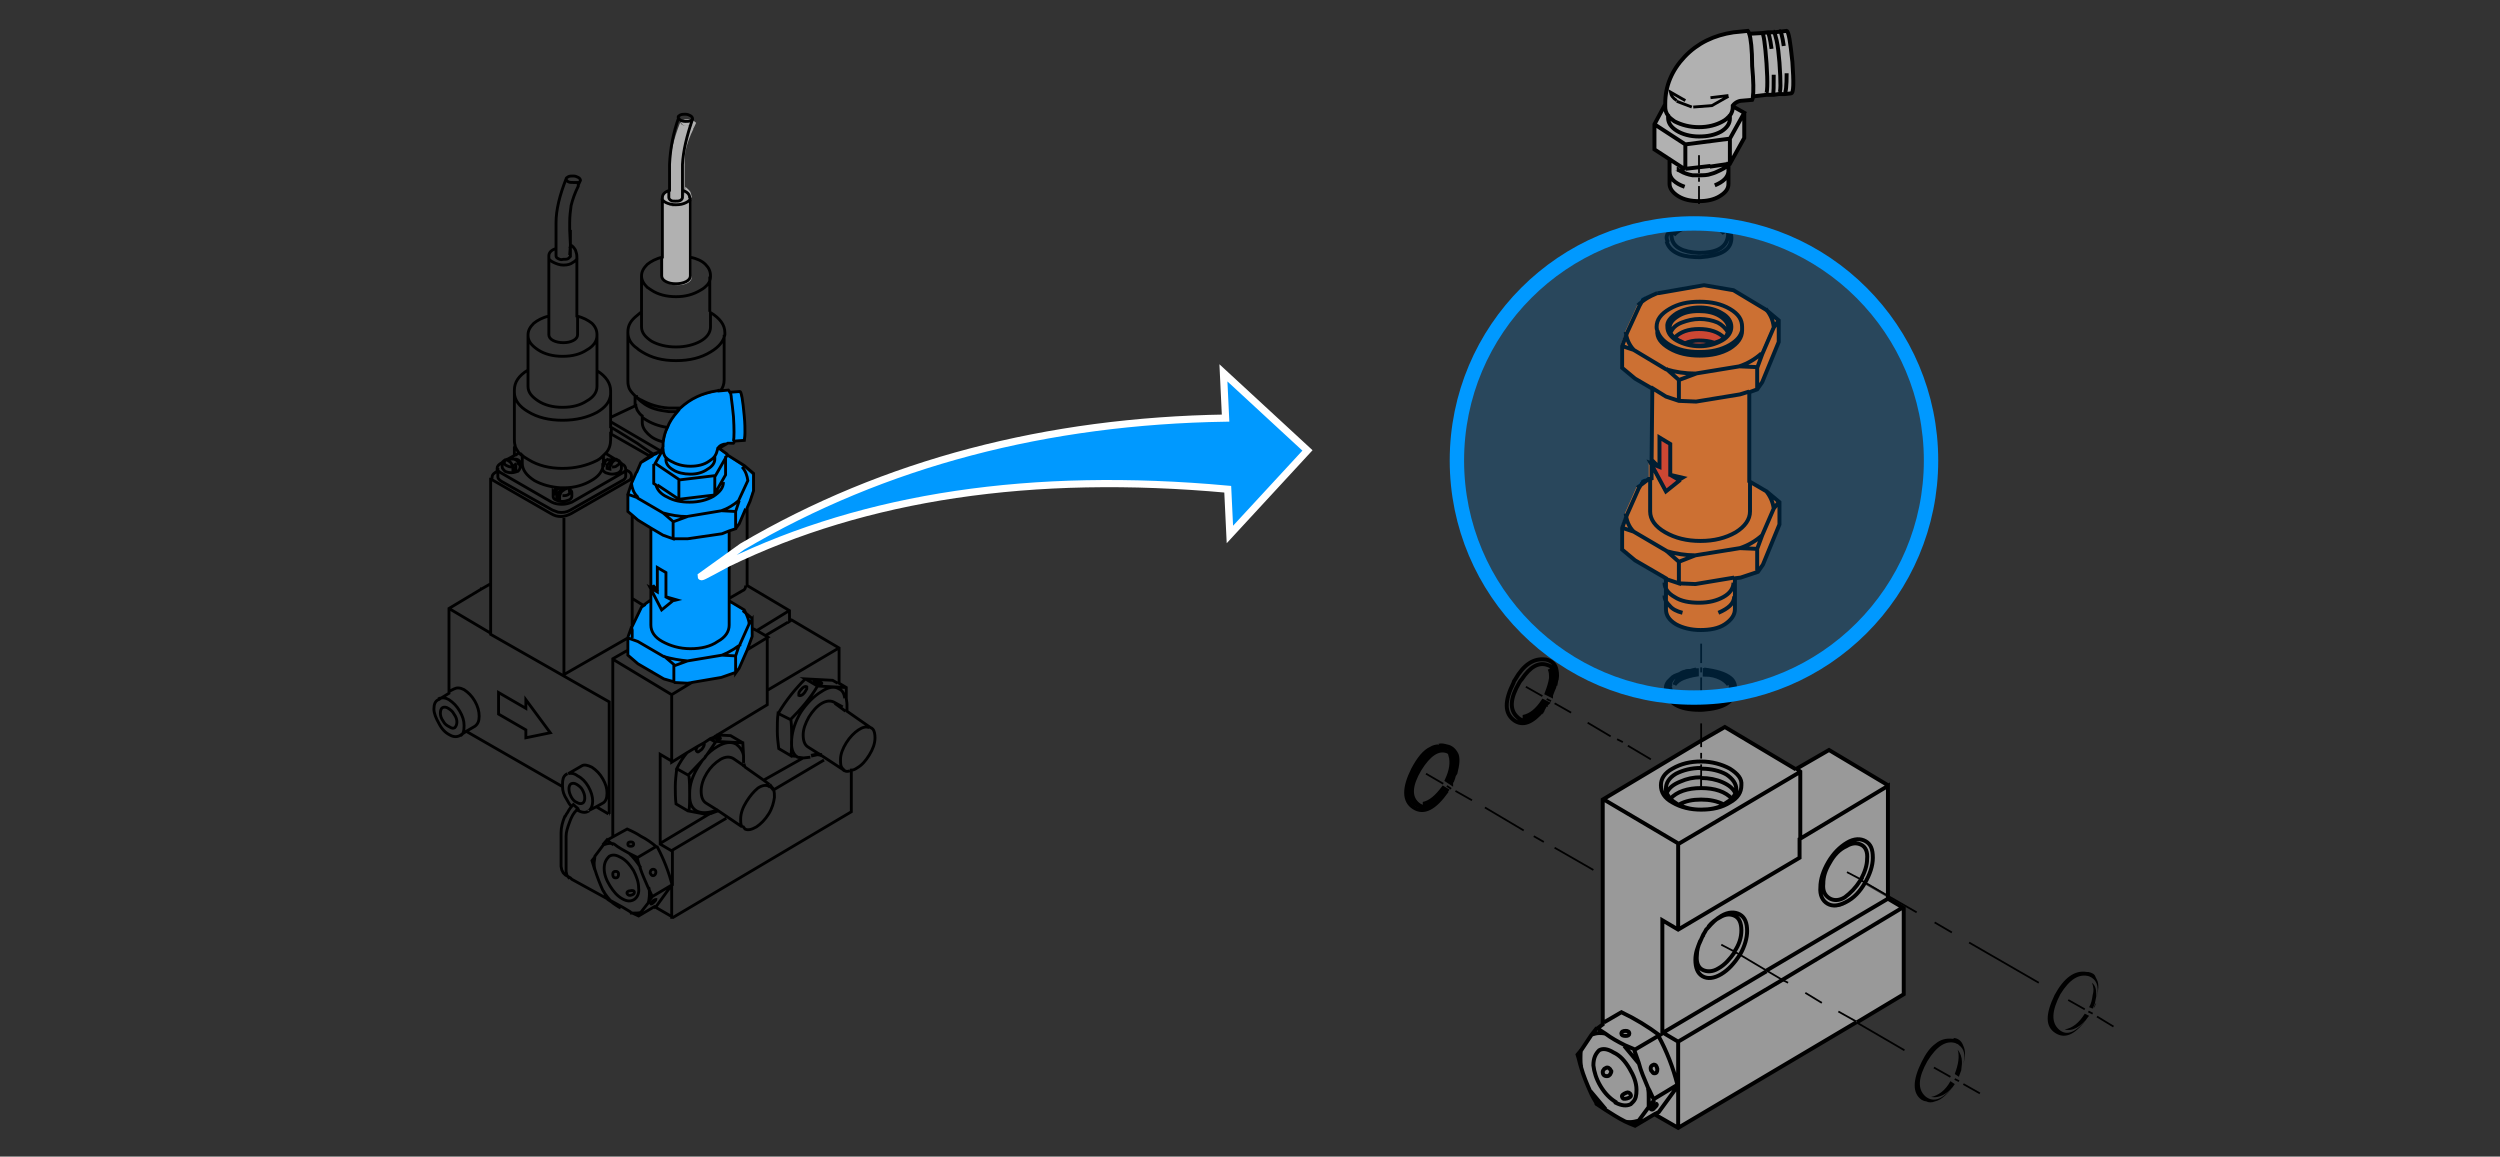 <?xml version="1.0" encoding="utf-8"?>
<!-- Generator: Adobe Illustrator 24.2.3, SVG Export Plug-In . SVG Version: 6.00 Build 0)  -->
<svg version="1.1" id="Ebene_1" xmlns="http://www.w3.org/2000/svg" xmlns:xlink="http://www.w3.org/1999/xlink" x="0px" y="0px"
	 viewBox="0 0 348 161" style="enable-background:new 0 0 348 161;" xml:space="preserve">
<rect x="0" y="0" width="348" height="161" fill="#333333" stroke="none"/>
<style type="text/css">
	.st0{fill:#0099FF;}
	.st1{fill:#B1B1B1;}
	.st2{fill:none;stroke:#000000;stroke-width:0.4;stroke-miterlimit:5;}
	.st3{fill:none;stroke:#000000;stroke-width:0.5;stroke-miterlimit:5;}
	.st4{fill:none;stroke:#FFFFFF;stroke-miterlimit:5;}
	.st5{fill:#999999;}
	.st6{fill:#FF6600;}
	.st7{fill:#FF3300;}
	.st8{fill:none;stroke:#000000;stroke-width:0.55;stroke-miterlimit:5;}
	.st9{fill:none;stroke:#000000;stroke-width:0.25;stroke-miterlimit:5;}
	.st10{opacity:0.2;fill:#0099FF;enable-background:new    ;}
	.st11{fill:none;stroke:#0099FF;stroke-width:2.001;stroke-miterlimit:10.002;}
</style>
<polygon class="st0" points="96,95 93.9,95 92.3,94.5 88.8,92.4 87.4,91.2 87.4,88.8 89.2,84.4 90.6,83.4 90.6,73.5 87.4,71.2 
	87.4,68.8 89.2,64.4 91.5,63.1 92.3,62.4 92.7,60.4 93.5,58.5 94.5,57.1 96,55.9 97.3,55.2 99.4,54.6 101.3,54.3 101.3,54.3 
	101.3,54.3 101.5,54.7 102.9,54.5 103.5,56.6 103.6,59.3 103.5,61.3 102.1,61.4 101.9,61.8 100.7,61.9 99.9,62.5 101,63.3 
	103.6,65.1 104.7,66.1 104.7,68.4 104,70.7 102.9,72.9 102.4,73.6 101.5,73.9 101.5,83.8 103.5,85 104.7,86.1 104.7,88.4 
	102.9,92.9 102.4,93.6 100.5,94.3 "/>
<path class="st1" d="M96.3,27.8c0,0.2-0.2,0.4-0.6,0.6c-0.4,0.2-0.8,0.4-1.4,0.4c-0.5,0-1-0.1-1.4-0.4c-0.4-0.2-0.5-0.4-0.6-0.6V36
	v2.6c0,0.3,0.2,0.6,0.6,0.8c0.4,0.2,0.9,0.3,1.4,0.3c0.6,0,1-0.1,1.4-0.3c0.4-0.2,0.6-0.5,0.6-0.8V36V27.8 M95.4,26l-0.1,1.4v0.1
	c0,0,0,0.1,0,0.1c0,0.1-0.1,0.2-0.3,0.3c-0.2,0.1-0.4,0.1-0.7,0.1c-0.2,0-0.5,0-0.7-0.1c-0.2-0.1-0.3-0.2-0.3-0.4v-1
	c-0.7,0.2-1,0.6-1,1v0.3c0,0.2,0.2,0.4,0.6,0.6c0.4,0.2,0.9,0.4,1.4,0.4c0.6,0,1-0.1,1.4-0.4c0.4-0.2,0.5-0.5,0.6-0.6v-0.2
	c0-0.3-0.1-0.6-0.2-0.9C95.9,26.4,95.6,26.2,95.4,26 M96.4,17.5c-0.2,0.1-0.4,0.1-0.7,0c-0.2,0-0.5,0-0.7-0.1
	c-0.2-0.1-0.3-0.3-0.3-0.4v0c-0.9,2.3-1.4,4.3-1.4,6.1v3.6v1c0,0.2,0.1,0.3,0.3,0.4c0.2,0.1,0.4,0.2,0.7,0.1c0.3,0,0.5,0,0.7-0.1
	c0.1-0.1,0.2-0.2,0.3-0.3c0,0,0-0.1,0-0.1v-0.1v-0.9l0-2.6l0-1c0-0.9,0-1.7,0.2-2.4c0.2-0.8,0.5-1.7,1-2.7v-0.2
	C96.5,17.6,96.5,17.5,96.4,17.5 M96.5,16.8c-0.2-0.1-0.4-0.2-0.7-0.2c-0.3,0-0.5,0-0.7,0.1c-0.2,0.1-0.3,0.2-0.3,0.3v0
	c0,0.1,0.1,0.3,0.3,0.4c0.2,0.1,0.4,0.1,0.7,0.1c0.3,0,0.5,0,0.7,0c0,0,0,0.1,0,0.2v0.2c0.1-0.1,0.2-0.4,0.4-0.8
	C96.8,17,96.7,16.9,96.5,16.8z"/>
<path id="Layer0_5_1_STROKES_2_" class="st2" d="M96.1,16.1c-0.2-0.1-0.4-0.2-0.7-0.2c-0.2,0-0.5,0-0.7,0.1
	c-0.2,0.1-0.3,0.2-0.3,0.3c0,0.1,0.1,0.3,0.3,0.4c0.1,0.1,0.4,0.2,0.7,0.2c0.3,0,0.5,0,0.7-0.1c0.1,0,0.2-0.1,0.3-0.2
	c0,0,0-0.1,0-0.1C96.4,16.4,96.3,16.2,96.1,16.1z M85,58.1l3.4-1.6c0-0.1,0-0.2,0-0.3v-1.1c-0.4-0.4-0.8-0.8-0.9-1.3
	c-0.1-0.3-0.1-0.6-0.1-0.9v-6.6v-0.1c0-0.9,0.4-1.6,1.3-2.3c0.2-0.2,0.4-0.3,0.6-0.5v-5v0c0-0.6,0.3-1.1,0.8-1.6
	c0.5-0.4,1.2-0.8,2.1-1v-8.1v-0.2c0-0.4,0.3-0.8,1-1l0-3.6c0.1-2.2,0.5-4.4,1.3-6.6 M92.1,35.8v2.6c0,0.3,0.2,0.6,0.6,0.8
	c0.4,0.2,0.8,0.3,1.4,0.3c0.5,0,1-0.1,1.4-0.3c0.4-0.2,0.6-0.5,0.6-0.8v-2.6v-8.3c0,0.3-0.2,0.5-0.6,0.7c-0.4,0.2-0.8,0.3-1.4,0.3
	c-0.5,0-1-0.1-1.4-0.3c-0.4-0.2-0.5-0.4-0.6-0.6 M93.1,26.5v1c0,0.1,0.1,0.3,0.3,0.4c0.1,0.1,0.4,0.1,0.6,0.1c0.3,0,0.5,0,0.7-0.1
	c0.2-0.1,0.3-0.3,0.3-0.4v-1v-3.6c0.1-1.9,0.6-4,1.4-6.3 M95,26.5c0.7,0.2,1,0.6,1,1v0.1 M89.3,38.4c0,0.6,0.3,1.1,0.8,1.6
	c0.2,0.1,0.4,0.3,0.6,0.4c0.9,0.6,2.1,0.9,3.4,0.9c1.3,0,2.4-0.3,3.4-0.9c0.2-0.1,0.5-0.3,0.6-0.4c0.5-0.4,0.8-0.9,0.8-1.5v-0.1
	c0-0.6-0.2-1.1-0.7-1.6c-0.5-0.5-1.2-0.8-2.1-1 M87.4,46.3c0,0.8,0.4,1.6,1.3,2.2c0.2,0.2,0.4,0.3,0.7,0.5c1.3,0.8,2.8,1.2,4.7,1.2
	c1.9,0,3.5-0.4,4.8-1.2c1.2-0.7,1.8-1.5,2-2.4c0-0.1,0-0.2,0-0.3c0-1.1-0.7-2-2-2.8v2c0,0.8-0.5,1.5-1.4,2c-0.9,0.5-2.1,0.8-3.4,0.8
	c-1.3,0-2.5-0.3-3.4-0.8c-0.9-0.6-1.4-1.2-1.4-2v-2 M98.8,38.5v4.9 M80.4,25.9c0.1-0.1,0.2-0.4,0.4-0.8c0-0.1-0.1-0.3-0.3-0.4
	c-0.2-0.1-0.4-0.2-0.7-0.2c-0.3,0-0.5,0-0.7,0.1c-0.2,0.1-0.3,0.2-0.3,0.3v0c0,0.1,0.1,0.3,0.3,0.4c0.2,0.1,0.4,0.1,0.7,0.1
	c0.3,0,0.5,0,0.7,0c0,0,0,0.1,0,0.2V25.9c-0.5,1-0.8,1.9-1,2.7c-0.1,0.7-0.2,1.5-0.2,2.4l0,1l0.1,2.1c0.3,0.1,0.5,0.4,0.7,0.7
	c0.1,0.3,0.2,0.6,0.2,0.9v0.2V44c0.9,0.2,1.6,0.6,2.1,1c0.5,0.5,0.7,1,0.7,1.6v0v5c1.3,0.8,1.9,1.8,1.9,2.8v0c0,0.1,0,0.2,0,0.3v3.3
	v0.7l7,4.1l0.3-0.6v-0.1c0-0.2,0-0.4,0-0.6c-0.9-0.2-1.6-0.6-2.1-1.1c-0.5-0.5-0.8-1-0.8-1.6v-0.9c-0.3-0.2-0.5-0.5-0.7-0.8
	c0-0.1-0.1-0.2-0.1-0.3c-0.1-0.2-0.1-0.4-0.1-0.6 M78.8,24.9c-0.9,2.3-1.4,4.3-1.4,6.1v3.6v1c0,0.2,0.1,0.3,0.3,0.4
	c0.2,0.1,0.4,0.2,0.7,0.1c0.3,0,0.5,0,0.7-0.1c0.1-0.1,0.2-0.2,0.3-0.3c0,0,0-0.1,0-0.1v-0.1v-0.9l0-2.6 M73.5,46.7v5v2.1
	c0,0.8,0.5,1.4,1.4,2c0.9,0.6,2.1,0.9,3.4,0.9c1.4,0,2.5-0.3,3.4-0.9c0.9-0.5,1.4-1.2,1.4-2v-2.1 M76.4,44c-0.9,0.2-1.6,0.6-2.1,1
	c-0.5,0.5-0.8,1-0.8,1.6v0.1c0,0.8,0.5,1.4,1.4,2c0.9,0.6,2.1,0.9,3.4,0.9c1.4,0,2.5-0.3,3.4-0.9c0.9-0.5,1.4-1.2,1.4-2 M79.3,34.6
	c0,0,0.1-0.2,0.1-0.5l-0.1,1.4 M76.4,35.9c0,0.2,0.2,0.4,0.6,0.6c0.4,0.2,0.9,0.4,1.4,0.4c0.6,0,1-0.1,1.4-0.4
	c0.4-0.2,0.5-0.5,0.6-0.6 M77.4,34.6c-0.7,0.2-1,0.6-1,1v0.3V44v2.6c0,0.3,0.2,0.6,0.6,0.8c0.4,0.2,0.9,0.3,1.4,0.3
	c0.6,0,1-0.1,1.4-0.3c0.4-0.2,0.6-0.5,0.6-0.8V44 M85.4,60.6L85,60.4v0.8c0,0.7-0.2,1.4-0.7,1.9l1.3,0.8c0.1,0,0.2,0,0.3,0.1
	c0,0,0.1,0,0.1,0.1h0.1c0.1,0,0.1,0.1,0.2,0.2 M85.4,60.6l4.9,2.8l0.6-0.2l-1.2-0.8l-1-0.7l-2.6-1.6l-1-0.6v0.8 M85,58.8v0.8
	 M71.6,54.6c0,1.1,0.7,2,1.9,2.7c1.3,0.8,2.9,1.2,4.8,1.2c1.9,0,3.5-0.4,4.8-1.1c1.2-0.7,1.8-1.5,1.9-2.5 M77.2,69L77,68.6v0.5
	c0,0.2,0.1,0.4,0.4,0.5c0.2,0.1,0.6,0.2,0.9,0.2c0.3,0,0.6-0.1,0.9-0.2c0.2-0.1,0.4-0.3,0.4-0.5v-0.5c0-0.2-0.1-0.4-0.4-0.5
	c0,0,0,0,0,0c0,0.1,0.1,0.3,0.1,0.4c0,0.2-0.1,0.3-0.3,0.4C78.8,69,78.5,69,78.3,69 M84,64.4v-1c-0.2,0.2-0.5,0.5-0.9,0.7
	c-1.4,0.7-3,1.1-4.8,1.1s-3.4-0.4-4.7-1.2c-0.3-0.2-0.7-0.4-0.9-0.6v1.1c0,0.9,0.6,1.7,1.7,2.4c1.1,0.6,2.3,0.9,3.6,1
	c0,0,0.1,0,0.1,0h0.4c0,0,0.1,0,0.1,0h0c1.4,0,2.7-0.4,3.7-1c0.9-0.5,1.4-1.1,1.6-1.8c0,0,0-0.1,0-0.1v-0.4C84,64.5,84,64.5,84,64.4
	c0-0.1,0.2-0.2,0.3-0.3c0.1-0.1,0.3-0.1,0.4-0.1c0,0,0.1,0,0.1,0c0.1,0,0.2,0,0.4,0s0.2,0,0.3,0c0,0,0.1,0,0.1,0 M78.6,67.9
	c0.1,0,0.3,0,0.4,0.1c0,0,0.1,0,0.1,0.1 M79,68c-0.3,0-0.5,0.2-0.8,0.4c-0.1,0.1-0.2,0.3-0.3,0.6v0.4l-0.4-0.1v-0.3
	c0-0.2,0.2-0.4,0.4-0.6c0.2-0.2,0.4-0.4,0.6-0.4 M77,68.6c0-0.2,0.1-0.4,0.4-0.5c0.1-0.1,0.3-0.2,0.6-0.2c-0.4,0.1-0.6,0.3-0.6,0.6
	c0,0.1,0,0.2,0.1,0.3 M85.5,63.9c-0.2,0-0.4,0.1-0.6,0.4c-0.2,0.2-0.3,0.4-0.4,0.5v0.4l0.4,0.1V65c0.1-0.2,0.2-0.4,0.3-0.6
	c0.2-0.3,0.5-0.4,0.7-0.4 M86.4,64.4c0,0.1,0.1,0.2,0.1,0.3v0.5c0,0.2-0.1,0.4-0.4,0.6c-0.2,0.1-0.6,0.2-0.9,0.2
	c-0.3,0-0.6-0.1-0.9-0.2c-0.3-0.2-0.4-0.3-0.4-0.5 M87.1,65.3L87.1,65.3c0-0.3-0.2-0.6-0.5-0.7l-0.2-0.2c0,0,0,0-0.1,0l0,0
	 M88.6,65.8l0.6-1.4l1.7-1l0,0 M86.1,64.1c0.1,0.1,0.1,0.3,0.1,0.3c0,0.2-0.1,0.3-0.3,0.4C85.7,65,85.5,65,85.2,65 M87.1,65.3v0.1
	l0.4,0.2c0.3,0.2,0.4,0.4,0.4,0.7c0,0.2-0.1,0.5-0.4,0.6l-8,4.6c-0.4,0.2-0.9,0.4-1.4,0.4s-0.9-0.1-1.4-0.4l-8-4.6
	c-0.2-0.1-0.4-0.3-0.4-0.4v14.8l0,7v0l16.5,9.4v15.6 M85.3,113.3V91.7l2.1-1.2v-1.6l0-0.1l-8.9,5.1l0-21.8 M84.7,63.9
	c-0.3,0.1-0.5,0.3-0.5,0.5c0,0.1,0,0.2,0.1,0.3 M84,64.4v0.1c0,0.1,0,0.3,0,0.5 M84,63.4c0.1-0.1,0.2-0.2,0.3-0.3 M87.9,67.3
	l-0.5,1.5l1.4,0.5c0-0.1-0.1-0.1-0.1-0.2C88.2,68.6,88,68,87.9,67.3l0.7-1.6 M87.1,65.4v0.9c0,0.2-0.2,0.5-0.5,0.6L79.4,71
	c-0.5,0.3-1.1,0.4-1.7,0.3l-0.8-0.3l-7.1-4c-0.3-0.2-0.5-0.4-0.5-0.6v-0.9l-0.4,0.3c-0.3,0.2-0.4,0.4-0.4,0.6l0,0.2
	c0-0.1,0-0.1,0-0.2v0 M69.2,65.3c0,0.2,0.2,0.3,0.5,0.5l7.1,4.1c0.4,0.2,0.9,0.3,1.4,0.3s0.9-0.1,1.4-0.3l7.1-4.1
	c0.3-0.2,0.5-0.3,0.5-0.5 M69.2,65.4v-0.1v-0.1c0-0.3,0.2-0.5,0.5-0.7l0.2-0.1c0-0.1,0.2-0.2,0.3-0.3h0.1c0,0,0.1,0,0.1-0.1
	c0.1,0,0.2-0.1,0.3-0.1l0.9-0.5v-1.1l0.1-0.3c-0.1-0.3-0.1-0.6-0.1-0.9v-6.7v-0.1c0-1.1,0.6-2,1.9-2.8 M71.7,62.1
	c0.1,0.3,0.3,0.6,0.5,0.9c0.1,0.1,0.2,0.2,0.4,0.4 M70.8,63.9c0.1,0,0.3,0,0.4,0c0.1,0,0.2,0,0.3,0c0.2,0,0.4,0,0.6,0.1
	c0.2,0.1,0.3,0.3,0.3,0.5v0.5c0,0.2-0.1,0.4-0.3,0.6c-0.3,0.1-0.6,0.2-0.9,0.2c-0.4,0-0.7-0.1-0.9-0.2c-0.2-0.2-0.4-0.4-0.4-0.6
	v-0.5c0-0.1,0-0.1,0-0.2 M70.3,64.1c-0.1,0.1-0.1,0.3-0.1,0.3c0,0.2,0.1,0.3,0.3,0.4c0.2,0.1,0.4,0.2,0.7,0.2 M71.6,64.5
	c0.1,0.1,0.2,0.3,0.2,0.4v0.4l-0.4,0.1V65c0-0.1-0.1-0.3-0.3-0.6c-0.2-0.2-0.5-0.4-0.7-0.4 M71.5,63.9c0.4,0.1,0.6,0.3,0.6,0.5
	c0,0.1,0,0.2-0.1,0.3 M72.3,63l-0.6,0.4 M79.5,112.2c-0.2-0.2-0.4-0.5-0.6-0.9c-0.4-0.6-0.6-1.2-0.6-1.8l-13.4-7.7l-0.9,0.6h0
	c-0.4,0.2-0.9,0.2-1.4-0.1c-0.6-0.3-1.1-0.8-1.5-1.6c-0.4-0.7-0.7-1.4-0.7-2c0-0.7,0.2-1.1,0.6-1.3v0c0.1,0,0.2-0.1,0.2-0.1l1.3-0.8
	V84.7L67,82l-0.2-0.1 M62.5,84.7l5.9,3.5 M68.4,81.2L67,82 M87.4,68.8v2.4l0.6,0.5l0.8,0.7l1.8,1.1l1.7,1l1.4,0.5v-2.4l-1.4-1.2
	l-3.6-2.1 M88,83.3v3.9l1.3-2.7l0.3-0.2L88,83.3V71.7 M88,87.2l-0.1,0.1l0.1,0.4v1.1 M100.8,46.6v6.3c0,0.6-0.2,1.1-0.5,1.5l1.1-0.1
	c0,0,0.1,0.1,0.2,0.3l1.4-0.1h0c0.2,0,0.4,1.2,0.6,3.4c0.1,1,0.1,1.8,0.1,2.4c0,0.6-0.1,0.9-0.1,1l-1.4,0.1c0,0.2-0.1,0.3-0.1,0.3
	l-0.8,0l-1.2,0.7l1.1,0.8v0.1l2.4,1.5l1.3,1.1v2.4l-0.5,1.5l-0.4,0.9v10.7v0.1l5.9,3.5v1.5l0.3-0.2l6.6,3.9v4.9l1,0.6l0,1.5
	c0,0.2,0.1,0.5,0.1,0.9V99l3.3,2.3l0,0c0.1,0,0.2,0.1,0.3,0.2c0.2,0.2,0.3,0.7,0.3,1.2c0,0.8-0.3,1.6-0.8,2.4
	c-0.5,0.8-1,1.4-1.7,1.8c-0.3,0.2-0.5,0.3-0.8,0.3v5.8l-24.8,14.7l-2.6-1.5l-2.2,1.3c-0.4-0.2-0.7-0.3-1.1-0.5l-0.1-0.1
	c-0.3-0.2-0.7-0.4-1-0.6l-7.1-3.9l-0.2-0.2l-0.7-0.4l-0.3-0.3l-0.2-0.4l-0.1-0.5l0-4.7c0-0.7,0.2-1.5,0.5-2.2c0,0,0-0.1,0.1-0.1
	c0.1-0.2,0.2-0.4,0.3-0.5c0.2-0.4,0.5-0.8,0.8-1.1c0.2,0.2,0.5,0.4,0.7,0.6c0,0,0.1-0.1,0.1-0.1 M102.1,61.4c0.1-0.5,0.1-1.7,0-3.4
	c-0.1-1-0.2-1.9-0.3-2.6c0-0.3-0.1-0.6-0.1-0.7 M88.4,55.1c0,0,0.1,0.1,0.2,0.1c0,0,0,0,0,0.1c0.2,0.1,0.4,0.3,0.7,0.4
	c1.1,0.6,2.3,1,3.8,1.1c0.3,0,0.6,0,0.9,0l0.7,0c1.4-1.3,3.1-2.1,5.1-2.4l0.4-0.1 M92.3,61.6c0.1-0.8,0.3-1.5,0.6-2.1
	c-1.3-0.2-2.3-0.6-3.2-1.2c-0.1-0.1-0.2-0.1-0.3-0.2 M92.9,59.5c0.3-0.8,0.8-1.5,1.4-2.2c-0.4,0-0.9,0-1.2,0c-0.7-0.1-1.4-0.2-2-0.4
	c-1-0.3-1.8-0.9-2.4-1.5 M94.7,56.8c-0.1,0.1-0.2,0.2-0.3,0.3c-0.1,0-0.1,0.1-0.1,0.1 M92.3,62.4v0.2c0,0.3,0.1,0.7,0.3,1
	c0.2,0.2,0.4,0.4,0.8,0.6c0.7,0.4,1.6,0.7,2.7,0.7c1,0,1.9-0.2,2.6-0.7c0.3-0.2,0.6-0.4,0.8-0.7c0.2-0.3,0.3-0.6,0.4-1l0,0v-0.1
	c0.3-0.4,0.7-0.6,1.2-0.6h0.1 M99.5,63.5v0.4c0,0.5-0.3,1-1,1.4C97.8,65.8,97,66,96.1,66c-0.9,0-1.8-0.2-2.4-0.6
	c-0.7-0.4-1-0.9-1-1.4v-0.4 M90.9,63.2l0.6-0.2l0.6-0.1l-0.9,1.6l3.4,2.3l5-0.6l1.6-2.8 M89.2,64.4L89.2,64.4c0.7-0.6,1.4-1,2.3-1.3
	 M100.7,67.1c0,0.8-0.5,1.4-1.4,2c-0.9,0.5-2,0.8-3.3,0.8c-1.2,0-2.2-0.2-3.1-0.7c-0.9-0.4-1.4-1-1.6-1.7l-0.3-0.2v-2.7 M94.5,66.8
	v2.7l5-0.6v-2.7 M94.5,69.5l-3-2 M99.9,62.5L99.9,62.5 M92.3,71.4c1.1,0.3,2.2,0.5,3.3,0.5l4.8-0.8h0c0.9-0.3,1.7-0.8,2.4-1.4v0
	l1.3-2.8c-0.1-0.7-0.3-1.3-0.8-1.9 M101,63.5v2.6l-1.6,2.8 M93.8,75l1.9,0l4.8-0.7l1-0.4l0.9-0.3v-2.4l-1.9-0.1 M102.4,73.6l0.5-0.7
	l0.9-2.1 M95.7,71.9l-1.9,0.7 M91.5,79v3.3v0.1l-1-0.6l1.6,3.1l1.6-1.3l-1-0.5v-3.4L91.5,79z M92.8,83.1L92.8,83.1l1.4,0.4l-0.4,0.1
	 M90.6,73.5v8.3l0.4-0.2l0.6,0.7 M90.6,81.7v1.7v3.6c0,0.9,0.5,1.7,1.6,2.3c1.1,0.6,2.4,1,3.9,1c1.5,0,2.8-0.3,3.8-1
	c1.1-0.6,1.6-1.4,1.6-2.3v-3.3v-0.5v-9.3 M89.5,84.3l1.1-0.8 M87.4,88.8l1.4,0.5l3.6,2.1c1.1,0.3,2.2,0.5,3.3,0.6l4.8-0.8h0
	c0.5-0.2,0.9-0.4,1.4-0.7c0.4-0.2,0.7-0.5,1.1-0.7v-0.1l1.3-2.9c-0.1-0.6-0.3-1.1-0.6-1.7c-0.1-0.1-0.1-0.1-0.1-0.2l-2-1.2
	 M101.5,83.3l1.9-1.1c0.3-0.1,0.4-0.4,0.4-0.7 M102.9,89.8l-0.5,1.5v2.4l0.5-0.7l1.1-2.5l0.7-1.9v-1v-1.4l-0.5,0.7 M104.1,90.4
	l2.8-1.7l-0.3-0.2l-1.2-0.7l-0.6-0.3 M109.7,85.1l-4.4,2.7 M102.9,69.7l-0.5,1.5 M104.7,86.1l-1.3-1.1 M113.9,94.9
	c-0.4-0.1-0.6-0.1-0.6,0c0,0.1,0.2,0.2,0.5,0.2c0.4,0.1,0.6,0.1,0.6,0C114.4,95,114.2,95,113.9,94.9z M111.2,96.5c0,0.2,0,0.3,0,0.3
	c0.2,0.1,0.5,0,0.8-0.4c0.1-0.2,0.2-0.3,0.3-0.5c0-0.1,0-0.3,0-0.3c-0.2-0.1-0.5,0-0.8,0.4C111.3,96.2,111.2,96.4,111.2,96.5z
	 M116.6,95.1l-0.7-0.4l-3.8-0.2l1.7,1h0.1l3.8,0.2 M117.6,97.2c-0.1-0.6-0.3-1.1-0.8-1.3c-0.6-0.4-1.5-0.3-2.5,0.4
	c-1,0.6-2,1.6-2.8,2.8c-0.8,1.3-1.2,2.6-1.3,3.8c-0.1,1.2,0.1,2,0.8,2.5l0.8,0.1l0,0h0l0.1,0l0.9-0.1 M114.4,105.2l-1.9-1.2
	c-0.5-0.3-0.7-0.9-0.7-1.7c0-0.8,0.3-1.6,0.8-2.5c0.5-0.8,1.1-1.5,1.8-1.9c0.7-0.4,1.3-0.4,1.8-0.1l1.1,0.6 M102.4,93.6l-2,0.7
	L96.3,95l-2.8,1.7v9.4l2.1-1.3l1.5-0.9l0.9-0.5l0.9-0.6l0.3-0.1l0.2-0.1l0.3-0.2l7.1-4.3v-2v-7.4 M108.3,99.3
	c-0.1,0.8-0.1,1.6-0.1,2.5c0,0.8,0.1,1.6,0.2,2.4l1.7,1c0.1-0.8,0.1-1.7,0.1-2.5c0-0.8,0-1.6-0.1-2.5L108.3,99.3L108.3,99.3z
	 M110,100.2L110,100.2c1.5-1.5,2.8-3,3.8-4.7 M110,105.2l1,0.1 M117.7,99l-1.5-1.1 M111.8,105.5L111.8,105.5 M121,101.3
	c-0.4-0.2-0.9-0.1-1.5,0.3c-0.6,0.4-1.2,1-1.7,1.8c-0.5,0.8-0.8,1.6-0.8,2.3c0,0.6,0,1,0.3,1.3l0.3,0.3l0,0c0.2,0.1,0.4,0.1,0.7,0
	 M116.6,90.3l-9.8,5.8 M112.1,94.5c-1.4,1.4-2.7,3-3.7,4.7 M102.4,91.3l-1.9-0.1 M87.4,90.5v0.7l1.4,1.2l3.6,2.1l1.4,0.4v-2.4
	l-1.4-1.2 M93.8,95l1.9,0.1l0.7-0.1 M95.7,92l-1.9,0.7 M85.3,113.3v3.2l2-1.1c0.7,0.3,1.3,0.6,1.9,1c0.8,0.4,1.5,0.9,2.2,1.5l0.1,0
	c0.9,1.7,1.6,3.5,2.1,5.4v-4.8l-1.7-1V105l1.7,1 M95.7,104.7c-0.6,0.7-1.1,1.5-1.5,2.3l1.6,0.9c0.7-0.7,1.3-1.4,2-2.1
	c0.1-0.1,0.2-0.2,0.3-0.3c0.5-0.7,1-1.5,1.5-2.2l-0.7-0.4 M99.4,102.5h0.3c0.4,0.1,0.6,0.2,0.6,0.3c-0.1,0.1-0.3,0.1-0.6,0
	c-0.2,0-0.4-0.1-0.4-0.1 M97.1,103.9c-0.2,0.3-0.3,0.5-0.1,0.7c0.1,0.1,0.2,0.1,0.3,0c0.1-0.1,0.3-0.2,0.4-0.3
	c0.3-0.4,0.4-0.7,0.3-0.8 M103.5,106.2c0-0.3,0-0.7,0-1c-0.1-0.7-0.5-1.2-1-1.6c-0.7-0.4-1.6-0.3-2.6,0.3c-0.7,0.4-1.3,0.9-1.8,1.5
	 M103.5,105.2l-0.1-1.8l-3.8-0.2 M103.4,103.4l-1.7-1l-2-0.1 M99.9,112.8l-1.6-1c-0.5-0.3-0.7-0.9-0.7-1.7c0-0.8,0.3-1.7,0.8-2.5
	c0.5-0.8,1.1-1.4,1.9-1.9c0.7-0.4,1.3-0.4,1.8-0.1l1.6,1.1 M98.9,113.2l0.5-0.3c-1,0.3-1.8,0.3-2.4,0c-0.7-0.4-1-1.1-1-2.1
	c0,0.7,0,1.4-0.1,2.1l2.1,0.4h0.4 M99.9,112.8l3.4,2.3c-0.2-0.3-0.2-0.6-0.2-1.1c0-0.8,0.3-1.6,0.8-2.4c0.5-0.8,1-1.4,1.6-1.9
	c0.6-0.4,1.2-0.5,1.6-0.2c0,0,0.1,0.1,0.1,0.1 M107.1,109.2l-0.8-0.6l-2.7-1.9 M96,110.8v-0.2c0,0,0-0.1,0-0.1v0
	c0-0.8,0-1.6-0.1-2.5 M94.2,107L94.2,107c-0.1,0.9-0.2,1.7-0.2,2.5c0,0.7,0,1.6,0.1,2.4l1.7,1 M91.4,117.8l-2.7,1.6
	c0.1,0.4,0.2,0.9,0.4,1.3c0,0,0,0.1,0,0.1c0.3,0.9,0.7,1.8,1.1,2.7c0.2,0.4,0.4,0.9,0.6,1.3l2.7-1.6v4.7 M90.9,121.9
	c0.2,0,0.4-0.2,0.4-0.5c0-0.3-0.2-0.4-0.4-0.4s-0.4,0.2-0.4,0.5C90.6,121.7,90.7,121.9,90.9,121.9z M89.2,120.8L89.2,120.8
	c-0.5-0.8-1-1.4-1.6-2c-0.7-0.4-1.5-0.8-2.1-1.3c-0.2-0.1-0.4-0.1-0.6-0.1c-0.3,0-0.6,0.1-0.9,0.2l-1.2,1.6c0,0.4-0.1,0.7-0.1,0.9
	c0,0.2,0,0.5,0.1,0.9c0.3,1,0.7,2,1.1,2.9c0.4,0.7,0.9,1.3,1.4,1.8c0.3,0.2,0.7,0.5,1.1,0.7 M87.7,127.1c0.2,0,0.4,0,0.6,0
	c0.3,0,0.7,0,0.9-0.1l1.1-1.4c0-0.3,0.1-0.7,0.1-1.1c0-0.4,0-0.7-0.1-1 M97.8,105.8c-0.2,0.3-0.4,0.6-0.6,0.9
	c-0.8,1.3-1.2,2.5-1.2,3.7 M98.9,113.2l-7,4.2 M93.5,118.4l7.6-4.5 M117.3,107.1c0.1,0.1,0.2,0.2,0.3,0.2c0,0,0,0,0.1,0 M103.4,115
	c0.1,0.1,0.2,0.3,0.3,0.4c0.4,0.2,0.9,0.1,1.6-0.3c0.6-0.4,1.2-1,1.7-1.8c0.5-0.8,0.7-1.6,0.8-2.3c0-0.4,0-0.7-0.1-1 M106.3,108.6
	l5.5-3.1 M107.6,110l7.1-4.2 M114.4,105.2l2.9,1.9 M64.1,102.4c0.4-0.2,0.5-0.7,0.5-1.4c0-0.7-0.2-1.3-0.6-2
	c-0.4-0.7-0.9-1.2-1.5-1.6c-0.5-0.3-0.9-0.3-1.3-0.2L61,97.3 M64.9,101.8l1.2-0.7c0.4-0.3,0.6-0.7,0.6-1.4c0-0.7-0.2-1.4-0.6-2.1
	c-0.4-0.7-0.9-1.2-1.5-1.6c-0.6-0.3-1-0.3-1.4-0.1l-0.6,0.3 M63.6,100.5c0-0.3-0.1-0.7-0.4-1.1c-0.2-0.4-0.5-0.6-0.8-0.8
	c-0.3-0.2-0.6-0.2-0.8-0.1c-0.2,0.1-0.3,0.4-0.3,0.8c0,0.3,0.1,0.7,0.4,1.1c0.2,0.4,0.5,0.6,0.9,0.8c0.3,0.2,0.5,0.2,0.7,0.1
	C63.5,101.1,63.6,100.8,63.6,100.5z M73.2,101.6v1.1l3.4-0.7l-3.4-4.6v1.2l-3.8-2.2v3L73.2,101.6z M83,112.3l0.9-0.5
	c0.4-0.2,0.6-0.7,0.6-1.4c0-0.7-0.2-1.3-0.6-2c-0.4-0.7-0.9-1.2-1.5-1.6c-0.6-0.3-1.1-0.4-1.4-0.2v0l-1.9,1.1
	c0.3-0.1,0.8-0.1,1.3,0.3c0.6,0.3,1.1,0.8,1.5,1.5c0.4,0.7,0.6,1.4,0.6,2c0,0.6-0.2,1.1-0.5,1.3L83,112.3l1.7,1 M84.9,113.3
	L84.9,113.3h-0.1 M81.1,110c-0.2-0.4-0.5-0.6-0.8-0.8c-0.3-0.2-0.6-0.2-0.8-0.1c-0.2,0.1-0.3,0.4-0.3,0.7c0,0.4,0.1,0.7,0.3,1.1
	c0.2,0.4,0.5,0.7,0.8,0.8c0.3,0.2,0.6,0.2,0.8,0.1c0.2-0.1,0.3-0.4,0.3-0.7C81.4,110.7,81.3,110.4,81.1,110z M81.9,112.9
	C81.9,112.9,81.9,113,81.9,112.9c-0.4,0.3-0.9,0.2-1.5-0.1c0,0-0.1-0.1-0.1-0.1c-0.1,0.2-0.3,0.3-0.4,0.5c-0.1,0.1-0.2,0.3-0.3,0.5
	c-0.1,0.2-0.2,0.4-0.3,0.7c-0.3,0.8-0.5,1.4-0.5,2l0,4.9l0.1,0.5l0.3,0.4l0.1,0.1 M78.3,109.5c0-0.1,0-0.2,0-0.3
	c0-0.7,0.1-1.1,0.5-1.4l0.2-0.1 M87.8,117.2c-0.3,0-0.4,0.1-0.4,0.3c0,0.2,0.1,0.3,0.4,0.3s0.4-0.1,0.4-0.3
	C88.2,117.3,88.1,117.2,87.8,117.2z M82.8,119.3l-0.4,0.5c0.1,0.4,0.3,0.9,0.4,1.3 M85.4,117.6c-0.3-0.2-0.6-0.4-0.9-0.7l-0.6,0.7
	 M85.7,121.3c-0.1,0-0.2,0-0.3,0.1c-0.1,0.1-0.1,0.2-0.1,0.3c0,0.3,0.1,0.5,0.4,0.5c0.3,0,0.4-0.2,0.4-0.5c0-0.1,0-0.2-0.1-0.3
	C85.9,121.3,85.8,121.3,85.7,121.3z M87.3,124.4c0.1,0.2,0.3,0.3,0.6,0.2c0.3-0.1,0.4-0.2,0.4-0.4c0-0.2-0.2-0.3-0.6-0.2
	C87.4,124,87.2,124.2,87.3,124.4z M85.3,116.5l-0.7,0.4 M84.1,120.9c0,0.8,0.3,1.6,0.8,2.4c0.5,0.8,1,1.4,1.7,1.8s1.2,0.4,1.7,0.1
	c0.4-0.3,0.7-0.8,0.6-1.6c0-0.8-0.3-1.6-0.7-2.4c-0.5-0.8-1-1.4-1.7-1.8c-0.7-0.4-1.2-0.5-1.7-0.2C84.3,119.7,84.1,120.2,84.1,120.9
	z M84,124c0.2,0.4,0.4,0.8,0.6,1.2c0.3,0.2,0.6,0.4,0.9,0.6 M91.3,125.2c0,0-0.1,0-0.4,0.2c-0.2,0.2-0.3,0.3-0.3,0.4
	c0,0.1,0.2,0,0.4-0.2C91.2,125.4,91.3,125.3,91.3,125.2z M93.5,123.2l-2.1,2.9l-0.4,0.3 M89.2,127l-0.4,0.6 M90.8,124.8l-0.6,0.8
	 M87.6,118.8c0.4,0.2,0.8,0.4,1.2,0.6 M93.5,96.7l-8.3-5 M106.5,88.5l3.2-1.9 M87.9,87.3l-0.5,1.4"/>
<path id="Layer0_5_2_STROKES_2_" class="st3" d="M112.9,105.2l0.9-0.2l0.6,0.1 M103.6,106.7l-0.1-0.4 M98.3,113.3l0.6-0.1l1.1-0.4
	 M107.1,109.2l0.3,0.4c0.1,0.1,0.2,0.2,0.3,0.4"/>
<g>
	<path class="st0" d="M103.3,76.2l-3.3,2.6l2.5-0.9c19.2-9.3,41.3-12.1,68.6-9.7l0.3,6.3l10.8-11.7l-11.7-10.8l0.3,6.3
		C145.6,58.5,123.2,64.6,103.3,76.2z"/>
	<path id="Layer1_10_1_STROKES_3_" class="st4" d="M101.3,78.4c19.2-9.3,42.3-12.8,69.6-10.3l0.3,6.3L182,62.7l-11.7-10.8l0.3,6.3
		c-24.8,0.4-47.4,6.2-67.3,17.9l-5.7,4.1C97.6,80.4,97.6,80.4,101.3,78.4z"/>
</g>
<path d="M268.8,152.7c0.6,0.1,1.2,0,1.9-0.4c0.6-0.4,1-0.8,1.4-1.4l-0.6-0.4C270.8,151.8,269.8,152.5,268.8,152.7 M273.1,148.1v-0.3
	c0-0.6-0.2-1.2-0.6-1.7c0.3,0.9,0.1,2.1-0.4,3.4l0.6,0.4v-0.1l0.3-0.8L273.1,148.1 M271.9,144.6c0,0-0.1,0-0.1,0
	c-0.9-0.1-1.7,0.1-2.4,0.7c-0.7,0.5-1.3,1.3-1.9,2.5c-1.3,2.6-1.3,4.4,0,5.3c0.2,0.1,0.4,0.2,0.6,0.2c0.4,0.2,0.8,0.2,1.3,0
	c0.9-0.2,1.8-1.1,2.8-2.5c-1.6,2.2-3,2.8-4.2,1.8c-1.1-1-1-2.6,0.3-4.9c1.3-2.1,2.6-2.9,3.9-2.5c0.1,0.1,0.3,0.1,0.4,0.2h0
	c0,0,0,0,0,0l0.1,0.1c0.7,0.5,0.9,1.3,0.6,2.6c0.3-1.1,0.3-1.9,0-2.5c-0.2-0.6-0.6-1-1.2-1.1H272L271.9,144.6 M232,96.6
	c0.6,1.6,2.3,2.4,5.1,2.2c-3,0.1-4.7-0.7-5.2-2.4c0-0.2-0.1-0.3-0.1-0.5C231.9,96.2,232,96.4,232,96.6 M236.1,93.3
	c-0.1,0-0.1,0-0.2,0c-0.6,0.1-1.2,0.3-1.7,0.6c-0.3,0.1-0.5,0.3-0.8,0.6c-0.2,0.2-0.4,0.5-0.5,0.9c0.3-0.4,0.7-0.7,1.2-0.9
	c0.6-0.3,1.2-0.4,1.9-0.5V93.3 M235.7,93.3c-0.2,0-0.3,0.1-0.4,0.1c0.2-0.1,0.3-0.1,0.6-0.1H235.7 M234.7,93.5c-0.1,0-0.1,0-0.1,0
	c0,0,0,0,0,0h0c0,0,0,0,0,0c-0.1,0-0.1,0-0.2,0c-0.1,0-0.1,0.1-0.1,0.1C234.4,93.7,234.6,93.6,234.7,93.5L234.7,93.5 M241.6,96.1
	c0.1-0.7-0.1-1.3-0.6-1.7c-0.7-0.7-2-1.1-3.7-1.2c1.6,0.2,2.7,0.6,3.3,1.2c0.4,0.4,0.5,0.9,0.4,1.5c-0.3,1.5-1.8,2.2-4.3,2.2
	c-2.5-0.1-3.9-0.8-4.1-2.3c-0.1-0.1-0.1-0.2,0-0.4c0-0.1,0-0.1,0-0.1c0,0,0-0.1,0-0.1c0.1-0.3,0.2-0.6,0.4-0.8
	c0.2-0.2,0.4-0.4,0.8-0.5c0.1-0.1,0.1-0.1,0.2-0.1l0.3-0.1c0,0,0.1-0.1,0.1-0.1c-0.2,0-0.3,0.1-0.4,0.1l-0.1,0.1
	c-0.3,0.1-0.5,0.2-0.8,0.3c-0.1,0.1-0.3,0.2-0.4,0.3c-0.1,0.1-0.2,0.2-0.2,0.2l0,0.1l-0.2,0.2c-0.2,0.2-0.3,0.5-0.3,0.8v0.3
	c0,0.1,0,0.3,0.1,0.5c0.5,1.7,2.2,2.5,5.2,2.4C240,98.7,241.5,97.8,241.6,96.1 M239.5,94.5c0.4,0.2,0.8,0.4,1.1,0.8
	c-0.1-0.3-0.3-0.6-0.5-0.8c-0.6-0.6-1.5-1-2.8-1.2v0.6C238.2,94,238.9,94.1,239.5,94.5 M287.4,143.3c1.1,0.3,2.2-0.3,3.4-1.9
	l-0.6-0.3C289.4,142.4,288.5,143.1,287.4,143.3 M291.3,140.4L291.3,140.4l0.3-0.7l0.2-1v-0.3c0-0.8-0.2-1.3-0.6-1.6
	c0.2,0.5,0.3,1,0.1,1.7c-0.1,0.7-0.2,1.2-0.5,1.7L291.3,140.4 M291.4,140.4l0.2-0.3c0.1-0.2,0.1-0.3,0.2-0.5
	C291.6,139.8,291.5,140.1,291.4,140.4 M290.7,135.3c-0.1,0-0.1,0-0.2,0c-1.7-0.3-3.2,0.8-4.5,3.2c-1.3,2.7-1.3,4.4,0.1,5.3
	c1.4,0.9,2.9,0.2,4.6-2.3c-1.6,2.2-3,2.8-4.1,1.8s-1-2.6,0.2-4.9c1.3-2.1,2.6-2.9,4-2.5c1,0.4,1.4,1.3,1.1,2.8
	c0.2-0.9,0.3-1.7,0-2.3v0l-0.2-0.4C291.6,135.6,291.2,135.4,290.7,135.3 M201.4,110l-0.5-0.3c-0.9,1.2-1.8,2-2.8,2.2
	c0.6,0.1,1.2,0,1.9-0.5C200.5,111.1,201,110.6,201.4,110 M202.1,109l0-0.1c0.2-0.7,0.3-1.3,0.4-1.8c0.1-0.8-0.1-1.4-0.6-1.9
	c0.3,1,0.2,2.2-0.5,3.5L202.1,109L202.1,109 M201.2,103.8c-0.3-0.1-0.6-0.1-0.9,0c0.4-0.1,0.7,0,1.1,0.1c0.6,0.1,1,0.5,1.3,1
	C202.4,104.3,201.9,103.9,201.2,103.8 M202.4,105.2c0.2,0.2,0.3,0.4,0.3,0.7c0,0.2,0,0.5,0,0.9c0.1-0.8,0.1-1.5,0-2
	c-0.3-0.5-0.7-0.8-1.3-1c-0.3-0.1-0.7-0.2-1.1-0.1c-0.3,0-0.7,0.1-1,0.3c-0.9,0.5-1.8,1.5-2.5,2.9c-1.3,2.6-1.3,4.4,0.1,5.3
	c1.4,0.9,2.9,0.1,4.6-2.3c-1.6,2.2-3,2.8-4.1,1.8c-1.1-1-1-2.6,0.3-4.8c1.3-2.1,2.6-2.9,3.9-2.5C201.9,104.8,202.2,105,202.4,105.2
	L202.4,105.2 M215,98.3C215,98.2,215,98.2,215,98.3c0.1-0.2,0.1-0.2,0.2-0.2c0-0.1,0.1-0.1,0.2-0.2l-0.6-0.3c-0.8,1.2-1.7,2-2.8,2.2
	c0.6,0.1,1.2,0,1.9-0.5c0.2-0.1,0.4-0.3,0.6-0.4h0l0.2-0.2C214.8,98.5,214.9,98.4,215,98.3 M215.9,96.8l0.1-0.3
	C215.9,96.6,215.9,96.7,215.9,96.8L215.9,96.8 M215.7,93.1c0.1,0.4,0.2,0.8,0.2,1.3c0,0.6-0.2,1.3-0.6,2.1l0.6,0.3
	c0-0.1,0.1-0.2,0.2-0.3v-0.1l0.2-2.3C216.1,93.7,215.9,93.4,215.7,93.1 M216.5,95.4L216.5,95.4C216.4,95.4,216.4,95.4,216.5,95.4
	c-0.1,0.1-0.1,0.1-0.1,0.1C216.4,95.4,216.4,95.4,216.5,95.4"/>
<path class="st0" d="M232.6,94.5c-0.1,0.1-0.1,0.2-0.2,0.2C232.5,94.6,232.6,94.5,232.6,94.5c0.1-0.1,0.3-0.2,0.4-0.3
	C232.9,94.3,232.7,94.3,232.6,94.5 M234.4,93.6c0.1,0,0.1,0,0.2,0c0,0,0,0,0,0c-0.2,0.1-0.4,0.1-0.6,0.2
	C234.1,93.7,234.2,93.7,234.4,93.6 M282.5,151.2L282.5,151.2L282.5,151.2L282.5,151.2 M286.7,153.6c-0.1,0-0.1,0-0.1,0L286.7,153.6
	L286.7,153.6 M202.7,106.8c0,0.1,0,0.2,0,0.2c0,0.2-0.1,0.3-0.1,0.5c0.3-1.2,0.3-2.1,0.1-2.7C202.8,105.4,202.8,106,202.7,106.8
	 M214.8,98.5c0.1-0.1,0.1-0.1,0.1-0.2c-0.1,0.1-0.2,0.2-0.3,0.3C214.7,98.5,214.8,98.5,214.8,98.5 M216.5,95.4L216.5,95.4
	c0-0.2,0-0.4,0-0.5c-0.1,0.3-0.2,0.7-0.3,1.1C216.3,95.8,216.3,95.6,216.5,95.4C216.4,95.4,216.4,95.4,216.5,95.4L216.5,95.4
	 M232.5,66.1l1.2,0.7l0.5-0.3L232.5,66.1 M229.7,66.4l-1.2,0.4l-0.6,1l1.7-1.3V66.4 M229.7,64.4L229.7,64.4l1.2,0.6l-0.8-0.8
	L229.7,64.4 M228.5,41.5l-0.5,0.9c0.8-0.8,1.7-1.3,2.7-1.7L228.5,41.5 M232.4,48.5c1.2,0.7,2.5,1,4.2,1c1.6,0,3-0.3,4.2-1
	c1.2-0.7,1.7-1.5,1.7-2.5c-0.2,0.7-0.8,1.4-1.7,2c-1.2,0.7-2.6,1-4.2,1c-1.6,0-3-0.3-4.2-1c-1-0.6-1.5-1.2-1.7-2
	C230.6,47,231.2,47.8,232.4,48.5 M233.4,43.6c-0.9,0.5-1.3,1.2-1.3,1.9c0,0.7,0.4,1.4,1.3,1.9c0.9,0.5,2,0.8,3.2,0.8
	c1.2,0,2.3-0.3,3.1-0.8c0.9-0.5,1.3-1.2,1.3-1.9c0-0.7-0.4-1.3-1.3-1.9c-0.9-0.5-1.9-0.8-3.1-0.8C235.3,42.8,234.3,43.1,233.4,43.6
	 M232.4,45.7c0-0.7,0.4-1.2,1.2-1.7c0.8-0.5,1.7-0.7,2.9-0.7c1.1,0,2.1,0.2,2.9,0.7c0.8,0.5,1.2,1.1,1.2,1.7c0,0.2,0,0.4-0.1,0.6
	c-0.1,0.3-0.2,0.5-0.4,0.7c-0.2,0.1-0.5,0.3-0.6,0.4c-0.2,0.1-0.5,0.2-0.8,0.3c-0.6,0.2-1.3,0.4-2.1,0.4c-0.8,0-1.4-0.1-2-0.3
	c-0.3-0.1-0.6-0.3-0.9-0.4c-0.2-0.2-0.4-0.3-0.6-0.4c-0.3-0.2-0.5-0.5-0.6-0.7C232.5,46.1,232.4,45.9,232.4,45.7 M233.4,14.1
	c0.1,0.1,0.3,0.1,0.4,0.2c0.5,0.3,1.1,0.5,1.7,0.6L233.4,14.1 M235.7,14.9c0.2,0,0.5,0,0.8,0c0.6,0,1.2-0.1,1.7-0.2L235.7,14.9
	 M238.3,14.7c0.2-0.1,0.4-0.1,0.6-0.2c0.9-0.3,1.4-0.7,1.8-1.1L238.3,14.7 M240.8,13.2L240.8,13.2L240.8,13.2
	C240.7,13.2,240.7,13.2,240.8,13.2L240.8,13.2L240.8,13.2 M240.8,13.2L240.8,13.2l-2.7,0.4l2.5-0.3L240.8,13.2L240.8,13.2
	 M240.6,13.2h0.1c0,0,0,0,0,0L240.6,13.2 M240.7,13.2h-0.1v0.1C240.6,13.3,240.7,13.3,240.7,13.2z"/>
<path class="st1" d="M238.8,24c-0.2,0.1-0.3,0.1-0.6,0.2c-0.5,0.2-1.1,0.2-1.7,0.2c-0.3,0-0.6,0-0.8,0c-0.1,0-0.1,0-0.1,0
	c-0.6-0.1-1.2-0.3-1.7-0.6c-0.1-0.1-0.3-0.1-0.4-0.2c0-0.1-0.1-0.1-0.1-0.1c-0.5-0.3-0.8-0.8-0.9-1.2v1.6c0,0.9,0.7,1.6,2.1,2.1
	c-1.4-0.5-2.1-1.1-2.1-2.1v1.8c0,0.7,0.4,1.2,1.2,1.7c0.8,0.5,1.7,0.7,2.9,0.7c1.1,0,2.1-0.2,2.9-0.7c0.8-0.5,1.2-1.1,1.2-1.7l0-1.7
	c-0.1,0.8-0.7,1.4-1.9,1.9c1.2-0.5,1.8-1.1,1.9-1.9v-1C240.3,23.3,239.7,23.6,238.8,24 M240.6,22.9v-0.1l-2.5,0.3l-3.5,0.4l-2.1-1.2
	c0.1,0.5,0.4,0.9,0.9,1.2c0,0,0.1,0,0.1,0.1l2.1,0.8c0,0,0.1,0,0.1,0l2.6-0.2L240.6,22.9 M240.8,19.3l-6.2,0.8v3.5l3.5-0.4l2.7-0.4
	V19.3 M242.8,15.7l-2,3.6v3.4v0.1l2-3.6V15.7 M243.5,4.7c0.2,0.6,0.4,2.1,0.5,4.3c0.2,2.1,0.2,3.6,0.1,4.3l1.7-0.2
	c0.2,0,0.3-1.4,0.1-4.3c-0.2-2.7-0.4-4.1-0.6-4.2L243.5,4.7 M247.6,8.7c-0.1-1.2-0.2-2.2-0.4-3.1c-0.1-0.8-0.3-1.2-0.4-1.2H246
	c0.2,0.1,0.4,0.9,0.6,2.3c-0.2-1.5-0.4-2.3-0.6-2.3l-0.8,0.1c0.3,0.2,0.5,1.6,0.6,4.2c0.2,2.9,0.2,4.3-0.1,4.3h1
	c0.1-0.2,0.1-1.1,0.1-2.7c0.1,1.6,0,2.5-0.1,2.7l0.7-0.1C247.8,13,247.8,11.6,247.6,8.7 M248.3,6.4c-0.2-1.4-0.4-2.1-0.6-2.1
	l-0.8,0.1c0.1,0,0.2,0.4,0.4,1.2c0.2,0.9,0.3,1.9,0.4,3.1c0.2,2.9,0.2,4.3-0.1,4.3h0.8c0.2-0.1,0.3-1,0.3-2.8c0.1,1.8,0,2.7-0.3,2.8
	l0.9-0.1c0.3,0,0.4-1.5,0.2-4.4c-0.2-2.8-0.5-4.2-0.8-4.3l-0.9,0.1C247.9,4.3,248.1,5,248.3,6.4 M232.2,16.5c0,0.7,0.4,1.3,1.2,1.8
	c0.8,0.5,1.9,0.8,3.1,0.8c1.2,0,2.2-0.2,3.1-0.7c0.8-0.5,1.2-1.1,1.2-1.8v-0.6c-0.2,0.3-0.6,0.5-1,0.8c-0.9,0.5-2.1,0.8-3.3,0.8
	c-1.3,0-2.4-0.3-3.4-0.8c-0.4-0.2-0.7-0.5-0.9-0.8V16.5 M230.3,17.3v3.5l4.3,2.8v-3.5L230.3,17.3 M231.8,14.8v-0.3l-1.5,2.8l4.3,2.8
	l6.2-0.8l2-3.6l-1.6-0.9c0,0.4-0.1,0.8-0.4,1.2v0.6c0,0.7-0.4,1.3-1.2,1.8c-0.9,0.5-1.9,0.7-3.1,0.7c-1.2,0-2.2-0.3-3.1-0.8
	c-0.8-0.5-1.2-1.1-1.2-1.8v-0.5C231.9,15.6,231.8,15.2,231.8,14.8 M231.8,14.3v0.2v0.3c0,0.4,0.1,0.8,0.4,1.2
	c0.2,0.3,0.5,0.5,0.9,0.8c1,0.5,2.1,0.8,3.4,0.8c1.3,0,2.4-0.3,3.3-0.8c0.4-0.2,0.7-0.5,1-0.8c0.3-0.4,0.4-0.8,0.4-1.2v-0.2
	c0.4-0.5,0.9-0.7,1.5-0.7l1.2-0.1c0,0,0.1-0.2,0.1-0.4c0.1-0.7,0.1-2.2-0.1-4.3c-0.1-2.2-0.3-3.7-0.5-4.3c-0.1-0.3-0.2-0.4-0.2-0.4
	l-2,0.2c-2.7,0.4-5,1.5-6.8,3.4C232.7,9.7,231.8,11.9,231.8,14.3z"/>
<path class="st5" d="M226.2,156.1c0.4,0.2,0.9,0.4,1.4,0.6h0l0.5-0.7c-0.4,0.1-0.8,0.2-1.2,0.2C226.7,156.2,226.4,156.1,226.2,156.1
	 M222.2,153.4c0,0.1,0,0.1,0.1,0.2c0.3,0.3,0.7,0.6,1.2,0.8l-2.1-2.5C221.6,152.5,221.9,152.9,222.2,153.4 M229.4,151.5
	c0.1,0.4,0.1,0.8,0.1,1.2c0,0.2,0,0.5,0,0.7c0,0.3,0,0.5,0,0.7l0.8-1C230,152.5,229.7,152,229.4,151.5 M230.9,154.8l2.7-3.7l-3.3,2
	l-0.8,1l-1.4,1.9l-0.5,0.7l2.7-1.6L230.9,154.8 M230.7,153.7c0.1,0.1,0,0.2-0.4,0.4c-0.2,0.3-0.4,0.3-0.5,0.2
	c-0.1-0.1,0.1-0.2,0.4-0.4C230.5,153.7,230.6,153.6,230.7,153.7 M230.3,154.2c0.3-0.2,0.4-0.4,0.4-0.4c-0.1-0.1-0.2,0-0.4,0.3
	c-0.3,0.2-0.5,0.3-0.4,0.4C229.9,154.5,230.1,154.4,230.3,154.2 M228.1,148c-0.2-0.6-0.4-1.2-0.6-1.7c-0.5-0.2-0.9-0.4-1.4-0.6
	L228.1,148 M227.5,146.2c0.2,0.6,0.4,1.1,0.6,1.7c0.3,1.2,0.8,2.3,1.3,3.5c0.3,0.5,0.5,1.1,0.8,1.6l3.3-2c-0.6-2.4-1.5-4.7-2.7-6.9
	l0,0L227.5,146.2 M230,149.3c-0.1-0.1-0.2-0.3-0.2-0.4c-0.1-0.4,0.1-0.6,0.4-0.7c0.3,0,0.4,0.2,0.5,0.6c0,0.4-0.1,0.6-0.4,0.6
	C230.2,149.4,230.1,149.4,230,149.3 M229.8,148.9c0,0.1,0.1,0.2,0.2,0.4c0.1,0.1,0.2,0.2,0.3,0.2c0.3-0.1,0.4-0.3,0.4-0.6
	c-0.1-0.4-0.2-0.6-0.5-0.6C229.9,148.3,229.8,148.5,229.8,148.9 M222.3,143.1L222.3,143.1l-0.8,0.9c0.4-0.1,0.7-0.2,1-0.2
	c0.3,0,0.6,0,0.9,0.1C223,143.7,222.6,143.4,222.3,143.1 M223.1,142.5l-0.8,0.6c0.3,0.2,0.7,0.5,1.2,0.8c0.8,0.6,1.7,1.1,2.7,1.6
	c0.5,0.2,0.9,0.4,1.4,0.6l3.4-2c-1.6-1.2-3.4-2.3-5.3-3.2L223.1,142.5 M226.3,143.5c0.3,0,0.5,0.1,0.5,0.4c0,0.2-0.2,0.3-0.5,0.3
	c-0.4,0-0.6-0.1-0.6-0.3C225.6,143.6,225.8,143.5,226.3,143.5 M226.8,143.9c0-0.3-0.2-0.4-0.5-0.4c-0.4,0-0.6,0.1-0.6,0.4
	c0,0.2,0.2,0.3,0.6,0.3C226.6,144.2,226.8,144.1,226.8,143.9 M248.1,136.4l-2.2-1.3l-14.5,8.6l2.2,1.3L248.1,136.4 M241.4,132.5
	c-0.6,1-1.4,1.8-2.2,2.3c-0.8,0.5-1.6,0.5-2.2,0.2c-0.6-0.3-0.9-1-0.8-2c0-0.7,0.2-1.4,0.5-2.1c-0.4,0.9-0.7,1.7-0.7,2.6
	c-0.1,1.2,0.3,1.9,1,2.3c0.7,0.4,1.6,0.3,2.6-0.3c1-0.6,1.8-1.4,2.5-2.6l0.1-0.1L241.4,132.5L241.4,132.5 M248.1,136.4l0.8,0.4
	L248.1,136.4l-14.5,8.6v12l24.8-14.7l-2.5-1.4l2.5,1.4l6.5-3.9v-12L248.1,136.4 M251.3,138.2l2.3,1.4L251.3,138.2 M242.3,127.1
	c-0.7-0.4-1.6-0.4-2.6,0.2c-0.7,0.4-1.3,1-1.9,1.7c0.5-0.6,1-1,1.6-1.3c0.8-0.5,1.5-0.5,2.1-0.2c0.6,0.3,0.9,1,0.9,2c0,1-0.3,2-1,3
	l0.7,0.4c0.7-1.2,1.1-2.4,1.1-3.5C243.3,128.3,243,127.5,242.3,127.1 M233.6,117.5v11.9l16.9-10v-2.6v-9.3L233.6,117.5 M231.4,128
	l2.2,1.3v-11.9l-10.5-6.2v31.3l2.4-1.4c2,0.9,3.7,2,5.3,3.2l0,0c1.2,2.2,2,4.5,2.7,6.9l-2.7,3.7l-0.6,0.3l3.3,1.9v-12l-2.2-1.3V128
	 M237.8,129l-0.2,0.2c-0.1,0.2-0.3,0.5-0.4,0.7c0,0.1-0.1,0.2-0.1,0.2c-0.1,0.2-0.2,0.5-0.3,0.7c-0.3,0.7-0.5,1.4-0.5,2.1
	c0,1,0.3,1.7,0.8,2c0.6,0.3,1.3,0.3,2.2-0.2c0.8-0.5,1.6-1.2,2.2-2.3h0l-1.9-1l1.9,1c0.6-1,1-2.1,1-3c0-1-0.3-1.7-0.9-2
	c-0.6-0.3-1.3-0.3-2.1,0.2C238.8,128,238.3,128.5,237.8,129 M250.5,107.4l-0.5-0.4l-9.9-5.9l-3.3,1.9v0.9v-0.9l-13.7,8.2l0,0
	l10.5,6.2L250.5,107.4 M240.8,107c1.1,0.6,1.6,1.4,1.6,2.3c0,1-0.5,1.8-1.6,2.4c-1.1,0.7-2.5,1-4,1c-1.5,0-2.8-0.3-4-1
	c-1.1-0.6-1.6-1.4-1.6-2.4c0-0.9,0.5-1.7,1.6-2.3c1.2-0.6,2.5-1,4-1C238.3,106,239.7,106.4,240.8,107 M236.8,105.6v-0.8V105.6
	 M242.5,109.3c0-0.9-0.5-1.7-1.6-2.3c-1.1-0.6-2.5-1-4-1c-1.5,0-2.8,0.3-4,1c-1.1,0.6-1.6,1.4-1.6,2.3c0,1,0.5,1.8,1.6,2.4
	c1.2,0.7,2.5,1,4,1c1.6,0,2.9-0.3,4-1C241.9,111.1,242.5,110.3,242.5,109.3 M240.2,107.7c1,0.6,1.4,1.3,1.4,2.1c0,0.2,0,0.4-0.1,0.6
	c-0.1,0.2-0.3,0.5-0.5,0.8c-0.2,0.2-0.5,0.4-0.9,0.6c-0.1,0.1-0.2,0.1-0.2,0.2c-0.9,0.5-1.9,0.7-3.2,0.7c-1.2,0-2.3-0.2-3.1-0.7
	c-0.1-0.1-0.2-0.1-0.3-0.2c-0.3-0.2-0.6-0.4-0.8-0.6c-0.2-0.3-0.4-0.6-0.5-0.8c-0.1-0.2-0.1-0.4-0.1-0.6c0-0.8,0.5-1.5,1.4-2.1
	c0.9-0.5,2.1-0.8,3.5-0.8v-0.5v0.5C238.1,106.9,239.3,107.2,240.2,107.7 M233.3,111.8c0.1,0.1,0.2,0.1,0.3,0.2
	c0.9-0.5,2-0.7,3.1-0.7c1.2,0,2.3,0.2,3.2,0.7c0.1-0.1,0.2-0.1,0.2-0.2c0.3-0.2,0.6-0.4,0.9-0.6c-0.9-1-2.4-1.5-4.3-1.5
	c-1.9,0-3.4,0.5-4.3,1.5C232.7,111.4,233,111.6,233.3,111.8 M233.6,112c0.9,0.5,1.9,0.7,3.1,0.7c1.2,0,2.3-0.2,3.2-0.7
	c-0.9-0.5-2-0.7-3.2-0.7C235.6,111.3,234.6,111.5,233.6,112 M233.8,108.8c-0.9,0.4-1.5,0.9-1.9,1.6c0.1,0.2,0.3,0.5,0.5,0.8
	c0.9-1,2.4-1.5,4.3-1.5v-1.5C235.7,108.3,234.7,108.4,233.8,108.8 M233.3,107.7c-1,0.6-1.4,1.3-1.4,2.1c0,0.2,0,0.4,0.1,0.6
	c0.3-0.7,0.9-1.2,1.9-1.6c0.9-0.4,1.8-0.6,2.9-0.6v-1.3C235.4,106.9,234.3,107.2,233.3,107.7 M241.6,110.4c-0.3-0.6-0.9-1.2-1.8-1.6
	c-0.9-0.4-1.9-0.6-3-0.6v1.5c1.9,0,3.4,0.5,4.3,1.5C241.3,110.9,241.5,110.7,241.6,110.4 M241.6,109.8c0-0.8-0.5-1.5-1.4-2.1
	c-0.9-0.5-2.1-0.8-3.4-0.8v1.3c1.1,0,2.1,0.2,3,0.6c0.9,0.4,1.5,0.9,1.8,1.6C241.6,110.2,241.6,110,241.6,109.8 M254.5,104.5
	l-4.5,2.6l0.5,0.4v9.3l12.3-7.4L254.5,104.5 M264.9,126.4l-2.2-1.3l-16.9,10l2.2,1.3L264.9,126.4 M259.8,117c0.7,0.4,1,1.1,1,2.3
	c0,1.1-0.4,2.3-1.1,3.5l3.1,1.8v-15.3l-12.3,7.4v2.6l-16.9,10l-2.2-1.3v15.7l14.5-8.6l-3.7-2.2l-0.1,0.1c-0.7,1.2-1.5,2-2.5,2.6
	c-1,0.6-1.9,0.7-2.6,0.3c-0.7-0.4-1-1.2-1-2.3c0-0.9,0.3-1.8,0.7-2.6c0.1-0.2,0.2-0.5,0.3-0.7c0.1,0,0.1-0.1,0.1-0.2
	c0.2-0.3,0.3-0.5,0.4-0.7l0.2-0.2c0.6-0.7,1.2-1.3,1.9-1.7c1-0.6,1.9-0.6,2.6-0.2c0.7,0.4,1,1.2,1,2.3c-0.1,1.2-0.4,2.3-1.1,3.5
	l3.7,2.2l16.9-10v-0.4l-3.1-1.8c-0.7,1.2-1.6,2.1-2.6,2.7c-1,0.6-1.8,0.6-2.5,0.2c-0.7-0.4-1-1.2-1-2.3c0-1.2,0.4-2.4,1.1-3.5
	c0.7-1.2,1.6-2.1,2.6-2.7C258.2,116.7,259.1,116.6,259.8,117 M256.9,117.7c-0.9,0.5-1.6,1.3-2.3,2.3c-0.6,1-0.9,2-0.9,2.9
	c-0.1,1,0.2,1.6,0.8,2c0.6,0.4,1.4,0.3,2.2-0.1c0.8-0.5,1.6-1.3,2.2-2.3c0,0,0,0,0,0l-1.9-1l1.9,1c0.6-1,0.9-2.1,0.9-3
	c0.1-1-0.2-1.6-0.8-2C258.4,117.1,257.7,117.2,256.9,117.7 M254.6,120c0.6-1.1,1.4-1.9,2.3-2.3c0.8-0.5,1.5-0.5,2.1-0.2
	c0.6,0.3,0.9,1,0.8,2c0,1-0.3,2-0.9,3l0.7,0.4c0.7-1.2,1.1-2.4,1.1-3.5c0-1.2-0.3-1.9-1-2.3c-0.7-0.4-1.6-0.4-2.6,0.2
	c-1,0.6-1.9,1.5-2.6,2.7c-0.7,1.2-1.1,2.4-1.1,3.5c-0.1,1.1,0.3,1.9,1,2.3c0.7,0.4,1.5,0.3,2.5-0.2c1-0.6,1.9-1.4,2.6-2.7l-0.7-0.4
	c0,0,0,0,0,0c-0.6,1-1.3,1.8-2.2,2.3c-0.8,0.5-1.6,0.5-2.2,0.1c-0.6-0.4-0.9-1-0.8-2C253.7,122,254,121,254.6,120 M219.6,146.7
	c0.1,0.6,0.3,1.2,0.5,1.8c-0.1-0.4-0.1-0.8-0.1-1.2c0-0.4,0-0.8,0.1-1.2L219.6,146.7 M220.1,148.5c0.4,1.2,0.8,2.3,1.3,3.4l2.1,2.5
	c0.8,0.6,1.7,1.1,2.7,1.6c0.2,0.1,0.5,0.1,0.7,0.1c0.4,0,0.8-0.1,1.2-0.2l1.4-1.9c0-0.2,0-0.4,0-0.7c0-0.2,0-0.4,0-0.7
	c0-0.4,0-0.8-0.1-1.2c-0.5-1.2-1-2.3-1.3-3.5l-2-2.4c-0.9-0.5-1.8-1.1-2.7-1.6c-0.3-0.1-0.6-0.1-0.9-0.1c-0.3,0-0.7,0.1-1,0.2
	l-1.4,2.1c-0.1,0.3-0.1,0.7-0.1,1.2C220,147.6,220,148.1,220.1,148.5 M222.5,146.2c0.6-0.3,1.3-0.2,2.1,0.3c0.9,0.4,1.6,1.2,2.2,2.2
	c0.6,1,1,2,1,3c0,0.8-0.1,1.3-0.5,1.7c-0.1,0.1-0.2,0.2-0.3,0.3c-0.6,0.3-1.3,0.2-2.1-0.2c0,0,0,0,0-0.1c-0.8-0.5-1.5-1.2-2.1-2.2
	c-0.6-1-0.9-2-1-2.9C221.7,147.3,221.9,146.6,222.5,146.2 M224.6,146.5c-0.8-0.5-1.5-0.6-2.1-0.3c-0.6,0.4-0.9,1.1-0.8,2.1
	c0,1,0.3,1.9,1,2.9c0.6,1,1.3,1.7,2.1,2.2c0,0.1,0,0.1,0,0.1c0.8,0.5,1.5,0.5,2.1,0.2c0.1-0.1,0.2-0.2,0.3-0.3
	c0.4-0.4,0.5-0.9,0.5-1.7c-0.1-1-0.4-2-1-3C226.2,147.7,225.5,147,224.6,146.5 M223.7,148.6c0.2,0,0.3,0.1,0.4,0.2
	c0.1,0.1,0.2,0.3,0.2,0.4c0,0.2-0.1,0.3-0.2,0.5c-0.1,0.1-0.2,0.2-0.4,0.2c-0.4,0-0.6-0.2-0.6-0.6c0-0.1,0.1-0.3,0.2-0.4
	C223.5,148.7,223.6,148.6,223.7,148.6 M227,152.4c0.1,0.2-0.1,0.4-0.5,0.5c-0.4,0.1-0.6,0.1-0.7-0.2c-0.1-0.2,0.1-0.4,0.6-0.6
	C226.6,152,226.9,152.1,227,152.4 M226.4,152.8c0.4-0.1,0.6-0.2,0.5-0.5c-0.1-0.3-0.3-0.4-0.7-0.3c-0.4,0.1-0.6,0.3-0.6,0.6
	C225.8,152.9,226,153,226.4,152.8 M224.1,148.8c-0.1-0.1-0.2-0.2-0.4-0.2c-0.1,0-0.2,0.1-0.4,0.2c-0.1,0.1-0.2,0.3-0.2,0.4
	c0,0.4,0.2,0.6,0.6,0.6c0.2,0,0.3-0.1,0.4-0.2c0.1-0.2,0.2-0.3,0.2-0.5C224.3,149.1,224.2,149,224.1,148.8z"/>
<path class="st6" d="M242.2,76.3l2.4,0.1l0.7-1.9C244.4,75.3,243.3,75.9,242.2,76.3 M231.7,82.9v1.9c0,0.8,0.5,1.5,1.4,2.1
	c0.9,0.6,2.1,0.8,3.4,0.8c1.4,0,2.5-0.3,3.4-0.8c1-0.6,1.4-1.3,1.4-2.1V83c0,1-0.8,1.7-2.2,2.3c1.4-0.6,2.2-1.3,2.2-2.3v-1.9
	c0,0.8-0.5,1.4-1.4,2c-0.9,0.6-2.1,0.8-3.4,0.8c-1.3,0-2.5-0.3-3.4-0.8c-0.9-0.5-1.4-1.2-1.4-2V82.9c0,0.6,0.3,1,0.7,1.4
	c0.4,0.5,1,0.8,1.8,1c-0.8-0.2-1.4-0.6-1.8-1C231.9,83.9,231.7,83.4,231.7,82.9 M226.3,71.5l-0.7,1.9l1.8,0.6
	C226.7,73.2,226.3,72.4,226.3,71.5 M236,77.3l-2.3,0.9v3l2.4,0.1l5.4-0.9l0.8-0.1l2.4-0.8v-3l-2.4-0.1L236,77.3 M231.9,76.7l1.7,1.5
	l2.3-0.9C234.7,77.3,233.4,77.1,231.9,76.7 M231.9,80.6l-0.2-0.2l0,0.6c0,0.8,0.5,1.5,1.4,2c0.9,0.6,2.1,0.8,3.4,0.8
	c1.4,0,2.5-0.3,3.4-0.8c0.9-0.5,1.4-1.2,1.4-2v-0.7l-5.4,0.9l-2.4-0.1L231.9,80.6 M231.7,80.4l0.2,0.2l1.8,0.6v-3l-1.7-1.5l-4.6-2.7
	l-1.8-0.6v3l1.8,1.5L231.7,80.4 M233.6,52.8l2.4-0.9c-1.4,0-2.8-0.2-4.1-0.6L233.6,52.8 M243.5,54.5l-1.3,0.4l-6.1,1l-2.4-0.1
	l-1.8-0.6l-2.1-1.3l-0.1,10.4l0.4-0.2l0.8,0.8v-4.1l1.5,0.9v4.3l0,0l1.7,0.4l-0.5,0.3l-2,1.6l-2.1-3.9v2v0.2v4.6
	c0,1.1,0.7,2.1,2.1,2.9c1.4,0.8,3,1.2,4.9,1.2c1.9,0,3.5-0.4,4.9-1.2c1.3-0.8,2-1.8,2-2.9V67V54.5 M246.9,70.8
	c-0.1-0.9-0.5-1.8-1.1-2.5l-2.4-1.4v4.2c0,1.1-0.7,2.1-2,2.9c-1.3,0.8-3,1.2-4.9,1.2c-1.9,0-3.5-0.4-4.9-1.2
	c-1.4-0.8-2.1-1.8-2.1-2.9v-4.6l-1.7,1.3l-1.6,3.6c0.1,0.9,0.4,1.8,1.1,2.5l4.6,2.7c1.4,0.4,2.8,0.6,4,0.6l6.2-1
	c1.2-0.4,2.2-1,3.1-1.8L246.9,70.8 M246.9,70.8l0.7-0.9l-1.8-1.5C246.4,69,246.8,69.9,246.9,70.8 M247.6,69.9l-0.7,0.9l-1.6,3.7
	l-0.7,1.9v3l0.7-1l2.3-5.6V69.9 M246.9,45.5l0.7-1l-1.8-1.5C246.4,43.7,246.8,44.5,246.9,45.5 M244.6,51.1l-2.4-0.1l-6.1,1l-2.4,0.9
	v3l2.4,0.1l6.1-1l1.3-0.4l1.1-0.4V51.1 M244.6,51.1l0.7-1.9c-0.9,0.8-1.9,1.4-3.1,1.8L244.6,51.1 M245.3,49.2l-0.7,1.9v3l0.7-1
	l2.3-5.6v-3l-0.7,1L245.3,49.2 M226.3,46.1l-0.7,1.9l1.8,0.6C226.7,47.9,226.3,47.1,226.3,46.1 M225.6,48.1v3l1.8,1.5l2.4,1.4
	l2.1,1.3l1.8,0.6v-3l-1.7-1.5l-4.5-2.7L225.6,48.1 M230.8,40.8h-0.2c-1,0.4-1.9,0.9-2.7,1.7l-1.7,3.7c0.1,0.9,0.4,1.8,1.1,2.5
	l4.5,2.7c1.3,0.4,2.7,0.6,4.1,0.6l6.1-1c1.2-0.4,2.2-1,3.1-1.8l1.6-3.7c-0.1-1-0.5-1.8-1.1-2.5l-4.5-2.7l-4.1-0.7L230.8,40.8
	 M230.6,45.5c0-1,0.6-1.8,1.8-2.5c1.2-0.7,2.5-1,4.2-1c1.6,0,3,0.3,4.2,1c1.2,0.7,1.7,1.5,1.7,2.5c0,0.2,0,0.3,0,0.5
	c0,1-0.6,1.8-1.7,2.5c-1.2,0.7-2.6,1-4.2,1c-1.6,0-3-0.3-4.2-1c-1.2-0.7-1.7-1.5-1.7-2.5C230.6,45.8,230.6,45.6,230.6,45.5
	 M232.4,43c-1.2,0.7-1.8,1.5-1.8,2.5c0,0.2,0,0.3,0.1,0.5c0.2,0.7,0.7,1.4,1.7,2c1.2,0.7,2.5,1,4.2,1c1.6,0,3-0.3,4.2-1
	c1-0.6,1.5-1.2,1.7-2c0-0.2,0-0.4,0-0.5c0-1-0.6-1.8-1.7-2.5c-1.2-0.7-2.6-1-4.2-1C234.9,42,233.5,42.3,232.4,43 M232,45.5
	c0-0.7,0.4-1.3,1.3-1.9c0.9-0.5,2-0.8,3.2-0.8c1.2,0,2.3,0.3,3.1,0.8c0.9,0.5,1.3,1.2,1.3,1.9c0,0.7-0.4,1.4-1.3,1.9
	c-0.9,0.5-1.9,0.8-3.1,0.8c-1.2,0-2.3-0.3-3.2-0.8C232.5,46.8,232,46.2,232,45.5 M234.1,45c-0.8,0.3-1.3,0.8-1.5,1.3
	c0.1,0.3,0.3,0.5,0.6,0.7c0.8-0.8,1.9-1.2,3.4-1.2c1.5,0,2.7,0.4,3.5,1.2c0.2-0.2,0.4-0.5,0.4-0.7c-0.3-0.5-0.8-1-1.4-1.3
	c-0.7-0.3-1.6-0.5-2.5-0.5C235.6,44.5,234.8,44.6,234.1,45 M233.7,43.9c-0.8,0.5-1.2,1.1-1.2,1.7c0,0.2,0,0.4,0.1,0.6
	c0.3-0.5,0.8-0.9,1.5-1.3c0.7-0.3,1.5-0.5,2.5-0.5c0.9,0,1.8,0.2,2.5,0.5c0.7,0.3,1.2,0.8,1.4,1.3c0.1-0.2,0.1-0.3,0.1-0.6
	c0-0.7-0.4-1.2-1.2-1.7c-0.8-0.5-1.7-0.7-2.9-0.7C235.4,43.2,234.4,43.5,233.7,43.9z"/>
<path class="st7" d="M233.7,66.8l-1.2-0.7l0,0v-4.3l-1.5-0.9V65l-1.2-0.5l2.1,3.9L233.7,66.8 M236.5,47.4c-0.7,0-1.3,0.1-2,0.4
	c0.6,0.2,1.2,0.3,2,0.3c0.7,0,1.4-0.1,2.1-0.4C237.9,47.5,237.3,47.4,236.5,47.4 M233.1,47c0.1,0.1,0.3,0.3,0.6,0.4
	c0.3,0.1,0.6,0.3,0.9,0.4c0.6-0.3,1.3-0.4,2-0.4c0.7,0,1.4,0.1,2.1,0.3c0.3-0.1,0.6-0.2,0.8-0.3c0.2-0.2,0.4-0.3,0.6-0.4
	c-0.8-0.8-2-1.2-3.5-1.2C235,45.8,233.9,46.2,233.1,47z"/>
<path id="Layer0_5_1_STROKES" class="st8" d="M243.5,4.7c-0.1-0.3-0.2-0.4-0.2-0.4l-2,0.2c-2.7,0.4-5,1.5-6.8,3.4
	c-1.8,1.9-2.7,4.1-2.7,6.5v0.2v0.3c0,0.4,0.1,0.8,0.4,1.2c0.2,0.3,0.5,0.5,0.9,0.8c1,0.5,2.1,0.8,3.4,0.8c1.3,0,2.4-0.3,3.3-0.8
	c0.4-0.2,0.7-0.5,1-0.8c0.3-0.4,0.4-0.8,0.4-1.2v-0.2c0.4-0.5,0.9-0.7,1.5-0.7l1.2-0.1c0,0,0.1-0.2,0.1-0.4c0.1-0.7,0.1-2.2-0.1-4.3
	C243.9,6.8,243.7,5.3,243.5,4.7l1.8-0.1l0.8-0.1h0.9l0.8-0.1l0.9-0.1c0.3,0.1,0.5,1.5,0.8,4.3c0.2,2.9,0.2,4.4-0.2,4.4l-0.9,0.1
	h-0.8l-0.7,0.1h-1l-1.7,0.2 M234.6,23.6l-4.3-2.8v-3.5l1.5-2.8 M232.2,15.9v0.5c0,0.7,0.4,1.3,1.2,1.8c0.8,0.5,1.9,0.8,3.1,0.8
	c1.2,0,2.2-0.2,3.1-0.7c0.8-0.5,1.2-1.1,1.2-1.8v-0.6 M230.3,17.3l4.3,2.8l6.2-0.8l2-3.6l-1.6-0.9 M248.3,6.4
	c-0.2-1.4-0.4-2.1-0.6-2.1 M246.9,4.4c0.1,0,0.2,0.4,0.4,1.2c0.2,0.9,0.3,1.9,0.4,3.1c0.2,2.9,0.2,4.3-0.1,4.3 M245.8,13.1
	c0.2,0,0.3-1.4,0.1-4.3c-0.2-2.7-0.4-4.1-0.6-4.2 M242.8,15.7v3.5l-2,3.6h-0.1c-0.1,0-0.1,0.1-0.1,0.1v1l0,1.7
	c0,0.7-0.4,1.2-1.2,1.7c-0.8,0.5-1.8,0.7-2.9,0.7c-1.1,0-2.1-0.2-2.9-0.7c-0.8-0.5-1.2-1.1-1.2-1.7v-1.8v-1.6 M234.6,20.1v3.5
	 M248.4,13c0.2-0.1,0.3-1,0.3-2.8 M246.8,13.1c0.1-0.2,0.1-1.1,0.1-2.7 M246.6,6.8c-0.2-1.5-0.4-2.3-0.6-2.3 M240.7,22.8h-0.1v0.1
	c-0.3,0.4-0.9,0.7-1.8,1.1c-0.2,0.1-0.3,0.1-0.6,0.2c-0.5,0.2-1.1,0.2-1.7,0.2c-0.3,0-0.6,0-0.8,0c-0.1,0-0.1,0-0.1,0
	c-0.6-0.1-1.2-0.3-1.7-0.6c-0.1-0.1-0.3-0.1-0.4-0.2c0-0.1-0.1-0.1-0.1-0.1 M240.6,22.8l0.1,0h0l0,0l-2.7,0.4 M240.7,22.7
	C240.7,22.8,240.7,22.8,240.7,22.7 M240.8,22.8L240.8,22.8v-3.5 M238.7,25.8c1.2-0.5,1.8-1.1,1.9-1.9 M237.5,30.8
	c0.4,0,0.9,0.2,1.3,0.4c0.6,0.3,1,0.8,1.2,1.3c-0.6-0.7-1.6-1.1-3-1.2v-0.6c0.1,0,0.2,0,0.3,0C237.4,30.8,237.4,30.8,237.5,30.8h0.4
	c2.1,0.3,3.2,1.2,3.1,2.5c-0.1,1.5-1.5,2.3-4.3,2.5c-1.1,0-2.1-0.1-2.9-0.4c-1-0.4-1.6-1-1.8-1.8 M232.1,33.7L232.1,33.7l0-0.2
	c-0.2-0.4-0.1-0.8,0.2-1.2c0.3-0.5,0.9-0.8,1.9-1.1l0.6-0.2c0,0,0.1,0,0.1,0h0c0.1,0,0.1,0,0.2,0h0.1c0.2-0.1,0.4-0.1,0.7-0.2
	 M238.1,23.1l-3.5,0.4 M232.4,23.9c0,0.9,0.7,1.6,2.1,2.1 M235.9,30.8l-1,0.2l-0.8,0.4c-0.5,0.4-0.9,0.8-1.1,1.3
	c0.6-0.7,1.6-1.1,3-1.3L235.9,30.8L235.9,30.8z M234.2,31.1c-1.2,0.4-1.7,1.1-1.5,2c0.2,1.3,1.5,2,3.8,2.1c2.4,0,3.7-0.7,4-2.1
	c0.3-1.2-0.6-1.9-2.5-2.3 M230.7,40.8h0.2l6.3-1.1l4.1,0.7l4.5,2.7l1.8,1.5v3l-2.3,5.6l-0.7,1l-1.1,0.4V67l2.4,1.4l1.8,1.5v3.1
	l-2.3,5.6l-0.7,1l-2.4,0.8l-0.8,0.1v0.7V83v1.8c0,0.8-0.5,1.5-1.4,2.1c-0.9,0.6-2.1,0.8-3.4,0.8c-1.3,0-2.5-0.3-3.4-0.8
	c-1-0.6-1.4-1.3-1.4-2.1v-1.9v-1.8l0-0.6l-4.3-2.5l-1.8-1.5v-3l0.7-1.9l1.6-3.6l0.6-1l1.2-0.4v-2v-0.1l0.1-10.4l-2.4-1.4l-1.8-1.5
	v-3l0.7-1.9l1.7-3.7l0.5-0.9L230.7,40.8c-1,0.4-1.9,0.9-2.7,1.7 M225.6,48.1l1.8,0.6c-0.7-0.8-1-1.6-1.1-2.5 M230.7,46
	c-0.1-0.2-0.1-0.4-0.1-0.5c0-1,0.6-1.8,1.8-2.5c1.2-0.7,2.5-1,4.2-1c1.6,0,3,0.3,4.2,1c1.2,0.7,1.7,1.5,1.7,2.5c0,0.2,0,0.3,0,0.5
	c0,1-0.6,1.8-1.7,2.5c-1.2,0.7-2.6,1-4.2,1c-1.6,0-3-0.3-4.2-1C231.2,47.8,230.6,47,230.7,46c0.2,0.7,0.7,1.4,1.7,2
	c1.2,0.7,2.5,1,4.2,1c1.6,0,3-0.3,4.2-1c1-0.6,1.5-1.2,1.7-2 M233.1,47c-0.3-0.2-0.5-0.5-0.6-0.7c-0.1-0.2-0.1-0.3-0.1-0.6
	c0-0.7,0.4-1.2,1.2-1.7c0.8-0.5,1.7-0.7,2.9-0.7c1.1,0,2.1,0.2,2.9,0.7c0.8,0.5,1.2,1.1,1.2,1.7c0,0.2,0,0.4-0.1,0.6
	c-0.1,0.3-0.2,0.5-0.4,0.7c-0.2,0.1-0.5,0.3-0.6,0.4c-0.2,0.1-0.5,0.2-0.8,0.3c-0.6,0.2-1.3,0.4-2.1,0.4c-0.8,0-1.4-0.1-2-0.3
	c-0.3-0.1-0.6-0.3-0.9-0.4C233.4,47.2,233.3,47.1,233.1,47c0.8-0.8,1.9-1.2,3.4-1.2c1.5,0,2.7,0.4,3.5,1.2 M233.4,43.6
	c0.9-0.5,2-0.8,3.2-0.8c1.2,0,2.3,0.3,3.1,0.8c0.9,0.5,1.3,1.2,1.3,1.9c0,0.7-0.4,1.4-1.3,1.9c-0.9,0.5-1.9,0.8-3.1,0.8
	c-1.2,0-2.3-0.3-3.2-0.8c-0.9-0.5-1.3-1.2-1.3-1.9C232,44.8,232.5,44.2,233.4,43.6z M240.5,46.2c-0.3-0.5-0.8-1-1.4-1.3
	c-0.7-0.3-1.6-0.5-2.5-0.5c-0.9,0-1.7,0.2-2.5,0.5c-0.8,0.3-1.3,0.8-1.5,1.3 M238.6,47.7c-0.6-0.2-1.3-0.3-2.1-0.3
	c-0.7,0-1.3,0.1-2,0.4 M247.6,44.6l-0.7,1l-1.6,3.7l-0.7,1.9v3 M227.4,48.7l4.5,2.7c1.3,0.4,2.7,0.6,4.1,0.6l6.1-1
	c1.2-0.4,2.2-1,3.1-1.8 M244.6,51.1l-2.4-0.1 M246.9,45.5c-0.1-1-0.5-1.8-1.1-2.5 M247.6,69.9l-0.7,0.9l-1.6,3.7l-0.7,1.9v3
	 M246.9,70.8c-0.1-0.9-0.5-1.8-1.1-2.5 M243.5,54.5l-1.3,0.4l-6.1,1l-2.4-0.1l-1.8-0.6l-2.1-1.3 M236.1,52l-2.4,0.9v3 M233.6,52.8
	l-1.7-1.5 M227.9,67.9l1.7-1.3v-0.2 M230.9,65l-0.8-0.8l-0.4,0.2 M232.5,66.1l1.2,0.7l0.5-0.3L232.5,66.1L232.5,66.1l0-4.3l-1.5-0.9
	V65l-1.2-0.5l2.1,3.9l2-1.6 M231.7,80.4l0.2,0.2l1.8,0.6v-3l-1.7-1.5l-4.6-2.7l-1.8-0.6 M229.7,66.6v4.6c0,1.1,0.7,2.1,2.1,2.9
	c1.4,0.8,3,1.2,4.9,1.2c1.9,0,3.5-0.4,4.9-1.2c1.3-0.8,2-1.8,2-2.9V67 M244.6,76.4l-2.4-0.1l-6.2,1l-2.3,0.9 M231.9,76.7
	c1.4,0.4,2.8,0.6,4,0.6 M226.3,71.5c0.1,0.9,0.4,1.8,1.1,2.5 M233.6,81.2l2.4,0.1l5.4-0.9 M231.7,82.9c0,0.6,0.3,1,0.7,1.4
	c0.4,0.5,1,0.8,1.8,1 M231.7,81.1c0,0.8,0.5,1.5,1.4,2c0.9,0.6,2.1,0.8,3.4,0.8c1.4,0,2.5-0.3,3.4-0.8c0.9-0.5,1.4-1.2,1.4-2
	 M242.2,76.3c1.2-0.4,2.2-1,3.1-1.8 M239.2,85.3c1.4-0.6,2.2-1.3,2.2-2.3 M216.5,95.4C216.5,95.3,216.5,95.3,216.5,95.4
	c0.1-0.4,0.1-0.7,0.2-0.9c0.1-0.6,0-1.1-0.1-1.5c-0.2-0.6-0.6-1-1.4-1.2h0l-0.1,0c-1.6-0.2-3,0.7-4.2,2.8c-0.1,0.1-0.2,0.3-0.2,0.4
	c-1.3,2.6-1.3,4.3,0.1,5.3c1.2,0.8,2.5,0.3,4-1.5c-1.4,1.6-2.6,2-3.6,1c-1.1-1-1-2.6,0.3-4.8c0.1-0.2,0.2-0.3,0.3-0.4
	c1.2-1.8,2.4-2.5,3.7-2c0.3,0.1,0.6,0.3,0.8,0.6v0c0.2,0.3,0.3,0.8,0.3,1.3c0,0.1,0,0.2,0,0.3c0,0,0,0.1,0,0.1v0 M216.5,95.4
	L216.5,95.4 M216.4,95.4c0,0.2-0.1,0.4-0.2,0.6l-0.2,0.5l-0.1,0.3 M215.9,96.8l-0.6-0.3c0.3-0.8,0.5-1.4,0.6-2.1
	c0-0.5,0-0.9-0.2-1.3c0.2,0.3,0.4,0.6,0.5,1l-0.2,2.3v0.1C215.9,96.6,215.9,96.7,215.9,96.8z M216.5,95.4L216.5,95.4
	C216.4,95.4,216.4,95.4,216.5,95.4 M216.2,96c0.1-0.4,0.2-0.8,0.3-1.1 M215,98.3c0,0.1-0.1,0.1-0.1,0.2l-0.2,0.2 M215,98.3
	C215,98.2,215,98.2,215,98.3c0.1-0.2,0.1-0.2,0.2-0.2c0-0.1,0.1-0.1,0.2-0.2l-0.6-0.3c-0.8,1.2-1.7,2-2.8,2.2c0.6,0.1,1.2,0,1.9-0.5
	c0.2-0.1,0.4-0.3,0.6-0.4h0l0.2-0.2c0.1-0.1,0.1-0.1,0.2-0.1 M202.7,106.8c0-0.4,0-0.7,0-0.9c-0.1-0.3-0.2-0.5-0.3-0.7v0
	c-0.2-0.2-0.5-0.4-0.9-0.6c-1.3-0.5-2.6,0.4-3.9,2.5c-1.3,2.2-1.4,3.8-0.3,4.8c1.2,1,2.5,0.4,4.1-1.8c-1.7,2.4-3.2,3.2-4.6,2.3
	c-1.4-0.9-1.4-2.7-0.1-5.3c0.8-1.5,1.6-2.5,2.5-2.9c0.3-0.2,0.7-0.3,1-0.3 M202.7,104.9c0.3,0.6,0.2,1.5-0.1,2.7l-0.2,0.3
	c-0.1,0.3-0.2,0.7-0.4,1l0,0.1l0,0l-0.6-0.4c0.6-1.3,0.8-2.4,0.5-3.5c0.4,0.4,0.6,1,0.6,1.9c0,0.5-0.1,1.1-0.4,1.8 M200.3,103.8
	c0.4-0.1,0.7,0,1.1,0.1c0.6,0.1,1,0.5,1.3,1 M202.7,106.8c0,0.1,0,0.2,0,0.2c0,0.2-0.1,0.3-0.1,0.5 M200.9,109.7
	c-0.9,1.2-1.8,2-2.8,2.2c0.6,0.1,1.2,0,1.9-0.5c0.5-0.3,1-0.8,1.4-1.4L200.9,109.7z M258.4,142.3L233.6,157l-3.3-1.9l-2.7,1.6h0
	c-0.5-0.2-1-0.4-1.4-0.6c-1-0.5-1.9-1.1-2.7-1.6c-0.4-0.3-0.8-0.5-1.2-0.8c-0.1,0-0.1-0.1-0.1-0.2c-0.3-0.5-0.6-1-0.8-1.5
	c-0.5-1.1-1-2.3-1.3-3.4c-0.2-0.6-0.3-1.2-0.5-1.8l0.5-0.6l1.4-2.1l0.7-0.9h0.1l0.8-0.6v-31.3l0,0l13.7-8.2 M220.1,146.1
	c-0.1,0.3-0.1,0.7-0.1,1.2c0,0.4,0,0.8,0.1,1.2 M259,122.5C258.9,122.5,258.9,122.5,259,122.5c-0.7,1.1-1.4,1.8-2.2,2.4
	c-0.8,0.5-1.6,0.5-2.2,0.1c-0.6-0.4-0.9-1-0.8-2c0-1,0.3-1.9,0.9-2.9c0.6-1.1,1.4-1.9,2.3-2.3c0.8-0.5,1.5-0.5,2.1-0.2
	c0.6,0.3,0.9,1,0.8,2C259.9,120.4,259.6,121.4,259,122.5z M259.6,122.9c0.7-1.2,1.1-2.4,1.1-3.5c0-1.2-0.3-1.9-1-2.3
	c-0.7-0.4-1.6-0.4-2.6,0.2c-1,0.6-1.9,1.5-2.6,2.7c-0.7,1.2-1.1,2.4-1.1,3.5c-0.1,1.1,0.3,1.9,1,2.3c0.7,0.4,1.5,0.3,2.5-0.2
	C258.1,125,258.9,124.1,259.6,122.9z M262.8,124.7v-15.3l-12.3,7.4v2.6l-16.9,10l-2.2-1.3v15.7l14.5-8.6 M242.2,132.9L242.2,132.9
	c-0.8,1.2-1.6,2.1-2.6,2.7c-1,0.6-1.9,0.7-2.6,0.3c-0.7-0.4-1-1.2-1-2.3c0-0.9,0.3-1.8,0.7-2.6c0.1-0.2,0.2-0.5,0.3-0.7
	c0.1,0,0.1-0.1,0.1-0.2c0.2-0.3,0.3-0.5,0.4-0.7l0.2-0.2c0.6-0.7,1.2-1.3,1.9-1.7c1-0.6,1.9-0.6,2.6-0.2c0.7,0.4,1,1.2,1,2.3
	C243.2,130.5,242.9,131.7,242.2,132.9z M241.5,132.5L241.5,132.5c-0.7,1-1.4,1.8-2.3,2.3c-0.8,0.5-1.6,0.5-2.2,0.2
	c-0.6-0.3-0.9-1-0.8-2c0-0.7,0.2-1.4,0.5-2.1 M262.8,124.7v0.4l2.2,1.3v12l-6.5,3.9 M240.6,95.3c-0.1-0.3-0.3-0.6-0.5-0.8
	c-0.6-0.6-1.5-1-2.8-1.2v0.6c0.9,0,1.6,0.2,2.2,0.5C239.9,94.6,240.3,94.9,240.6,95.3z M234.2,93.7l-0.3,0.1c-0.1,0-0.1,0-0.2,0.1
	c-0.3,0.1-0.6,0.3-0.8,0.5c-0.2,0.2-0.4,0.5-0.4,0.8c0,0,0,0.1,0,0.1c0,0,0,0.1,0,0.1c-0.1,0.1-0.1,0.3,0,0.4
	c0.2,1.4,1.6,2.2,4.1,2.3c2.5,0,4-0.7,4.3-2.2c0.1-0.6-0.1-1.1-0.4-1.5c-0.5-0.6-1.6-1-3.3-1.2c1.7,0.2,3,0.6,3.7,1.2
	c0.5,0.4,0.7,1,0.6,1.7c-0.1,1.6-1.6,2.5-4.5,2.7 M231.9,96v-0.3c0-0.3,0.1-0.5,0.3-0.8l0.2-0.2l0.1-0.1c0.1-0.1,0.1-0.1,0.2-0.2
	c0.1-0.1,0.2-0.2,0.4-0.3c0.2-0.1,0.5-0.2,0.8-0.3l0.1-0.1c0.2-0.1,0.4-0.2,0.6-0.2h0c0,0,0,0,0,0c0.1-0.1,0.3-0.1,0.5-0.1h0.2
	 M235.8,93.3c0.1,0,0.1,0,0.2,0c0.1,0,0.1,0,0.2,0v0.6c-0.7,0.1-1.4,0.3-1.9,0.5c-0.5,0.2-0.9,0.5-1.2,0.9c0.1-0.3,0.3-0.6,0.5-0.9
	c0.2-0.2,0.5-0.4,0.8-0.6c0.5-0.3,1.1-0.5,1.7-0.6 M236.8,108.3c1.1,0,2.1,0.2,3,0.6c0.9,0.4,1.5,0.9,1.8,1.6
	c0.1-0.2,0.1-0.4,0.1-0.6c0-0.8-0.5-1.5-1.4-2.1c-0.9-0.5-2.1-0.8-3.4-0.8 M236.8,109.7c1.9,0,3.4,0.5,4.3,1.5
	c0.2-0.3,0.4-0.6,0.5-0.8 M240.8,107c-1.1-0.6-2.5-1-4-1c-1.5,0-2.8,0.3-4,1c-1.1,0.6-1.6,1.4-1.6,2.3c0,1,0.5,1.8,1.6,2.4
	c1.2,0.7,2.5,1,4,1c1.6,0,2.9-0.3,4-1c1.1-0.6,1.6-1.4,1.6-2.4C242.5,108.4,241.9,107.7,240.8,107z M262.8,109.3l-8.2-4.9l-4.5,2.6
	l0.5,0.4v9.3 M250,107.1l-9.9-5.9l-3.3,1.9 M234.7,93.5c-0.1,0-0.1,0-0.1,0 M235.1,93.4c-0.1,0-0.2,0-0.3,0.1 M235.8,93.3
	c-0.2,0-0.4,0.1-0.6,0.1 M234.5,93.6C234.5,93.6,234.5,93.6,234.5,93.6c-0.1,0.1-0.1,0.1-0.2,0.1c-0.1,0-0.1,0.1-0.1,0.1
	 M237.1,98.8c-3,0.1-4.7-0.7-5.2-2.4c0-0.2-0.1-0.3-0.1-0.5 M236.8,106.9c-1.4,0-2.5,0.3-3.5,0.8c-1,0.6-1.4,1.3-1.4,2.1
	c0,0.2,0,0.4,0.1,0.6c0.3-0.7,0.9-1.2,1.9-1.6c0.9-0.4,1.8-0.6,2.9-0.6 M236.8,111.3c-1.2,0-2.2,0.2-3.1,0.7
	c0.9,0.5,1.9,0.7,3.1,0.7c1.2,0,2.3-0.2,3.2-0.7C239,111.5,238,111.3,236.8,111.3z M236.8,109.7c-1.9,0-3.4,0.5-4.3,1.5
	c0.2,0.2,0.5,0.4,0.8,0.6c0.1,0.1,0.2,0.1,0.3,0.2 M233.6,129.3v-11.9l-10.5-6.2 M240,112c0.1-0.1,0.2-0.1,0.2-0.2
	c0.3-0.2,0.6-0.4,0.9-0.6 M237.8,129c0.5-0.6,1-1,1.6-1.3c0.8-0.5,1.5-0.5,2.1-0.2c0.6,0.3,0.9,1,0.9,2c0,1-0.3,2-1,3 M233.6,117.5
	l16.9-10 M232,110.4c0.1,0.2,0.3,0.5,0.5,0.8 M245.9,135.1l16.9-10 M226.3,144.2c-0.4,0-0.6-0.1-0.6-0.3c0-0.3,0.2-0.4,0.6-0.4
	c0.3,0,0.5,0.1,0.5,0.4C226.8,144.1,226.6,144.2,226.3,144.2z M222.3,143.1c0.3,0.2,0.7,0.5,1.2,0.8c0.8,0.6,1.7,1.1,2.7,1.6
	c0.5,0.2,0.9,0.4,1.4,0.6l3.4-2c-1.6-1.2-3.4-2.3-5.3-3.2l-2.4,1.4 M223.5,143.9c-0.3-0.1-0.6-0.1-0.9-0.1c-0.3,0-0.7,0.1-1,0.2
	 M224.1,148.8c-0.1-0.1-0.2-0.2-0.4-0.2c-0.1,0-0.2,0.1-0.4,0.2c-0.1,0.1-0.2,0.3-0.2,0.4c0,0.4,0.2,0.6,0.6,0.6
	c0.2,0,0.3-0.1,0.4-0.2c0.1-0.2,0.2-0.3,0.2-0.5C224.3,149.1,224.2,149,224.1,148.8z M224.6,146.5c0.9,0.4,1.6,1.2,2.2,2.2
	c0.6,1,1,2,1,3c0,0.8-0.1,1.3-0.5,1.7c-0.1,0.1-0.2,0.2-0.3,0.3c-0.6,0.3-1.3,0.2-2.1-0.2c0,0,0,0,0-0.1c-0.8-0.5-1.5-1.2-2.1-2.2
	c-0.6-1-0.9-2-1-2.9c0-1,0.3-1.6,0.8-2.1C223.1,145.9,223.8,146,224.6,146.5z M227.5,146.2c0.2,0.6,0.4,1.1,0.6,1.7
	c0.3,1.2,0.8,2.3,1.3,3.5c0.3,0.5,0.5,1.1,0.8,1.6l3.3-2c-0.6-2.4-1.5-4.7-2.7-6.9l0,0 M229.8,148.9c-0.1-0.4,0.1-0.6,0.4-0.7
	c0.3,0,0.4,0.2,0.5,0.6c0,0.4-0.1,0.6-0.4,0.6c-0.1,0-0.2,0-0.3-0.2C229.9,149.1,229.8,149,229.8,148.9z M228.1,148l-2-2.4
	 M233.6,157v-12l-2.2-1.3 M230.3,155.1l0.6-0.3l2.7-3.7 M230.3,154.2c-0.2,0.3-0.4,0.3-0.5,0.2c-0.1-0.1,0.1-0.2,0.4-0.4
	c0.2-0.3,0.4-0.4,0.4-0.3C230.7,153.8,230.6,153.9,230.3,154.2z M226.2,156.1c0.2,0.1,0.5,0.1,0.7,0.1c0.4,0,0.8-0.1,1.2-0.2
	l1.4-1.9c0-0.2,0-0.4,0-0.7c0-0.2,0-0.4,0-0.7c0-0.4,0-0.8-0.1-1.2 M227,152.4c0.1,0.2-0.1,0.4-0.5,0.5c-0.4,0.1-0.6,0.1-0.7-0.2
	c-0.1-0.2,0.1-0.4,0.6-0.6C226.6,152,226.9,152.1,227,152.4z M228.1,156l-0.5,0.7 M230.3,153.1l-0.8,1 M233.6,145l14.5-8.6
	l16.8-10.1 M221.4,151.9l2.1,2.5"/>
<path id="Layer0_5_2_STROKES" class="st2" d="M234.6,14l-2.1-1.2c0.1,0.5,0.4,0.9,0.9,1.2 M238.1,13.6l2.5-0.3 M240.6,13.4l-2.3,1.3
	l-2.6,0.2 M233.4,14.1l2.1,0.8"/>
<path id="Layer0_5_3_STROKES" class="st9" d="M236.5,24.7v0.6 M236.5,21.6v2.5 M236.5,25.9v2.5 M215.9,97.6l-0.6-0.3 M218.7,99.2
	l-2.3-1.3 M214.7,96.9l-2.3-1.3 M200.9,109.1l-2.4-1.4 M202,109.8l-0.6-0.4 M213.5,116.4l1.4,0.8 M216.4,118l5.4,3.1 M206.7,112.4
	l5.4,3.2 M204.9,111.4l-2.3-1.3 M236.8,103.1v-2.4 M290.2,140.5l-2.3-1.3 M294.2,142.9l-2.3-1.4 M291.3,141.1l-0.6-0.3 M259,122.5
	l0.7,0.4l3.1,1.8 M245.9,135.1l-3.7-2.2l-0.7-0.4 M257.1,121.4l1.9,1 M262.8,124.7l4,2.3 M258.4,142.3l6.7,3.9 M269.3,128.4l2.4,1.4
	 M236.8,106.9v1.3v1.5 M236.8,103.1v0.9 M236.8,92.9v0.7 M236.8,94.3v2.6 M225.1,102.9l0.8,0.4 M226.6,103.8l3.2,1.9 M236.8,105.6
	v-0.8 M236.8,106.9v-0.5 M239.6,131.5l1.9,1 M248.1,136.4l0.8,0.4 M251.3,138.2l2.3,1.4 M248.1,136.4l-2.2-1.3 M272.7,150.5
	l-0.6-0.3 M274.1,131.2l9.7,5.6 M255.9,140.8l2.5,1.4 M275.6,152.2l-2.3-1.3 M271.5,149.9l-2.3-1.3 M236.8,89.6v2.7 M221,100.6
	l3.2,1.9"/>
<g>
	<ellipse class="st10" cx="235.8" cy="64.1" rx="33" ry="33"/>
	<ellipse class="st11" cx="235.8" cy="64.1" rx="33" ry="33"/>
</g>
</svg>
